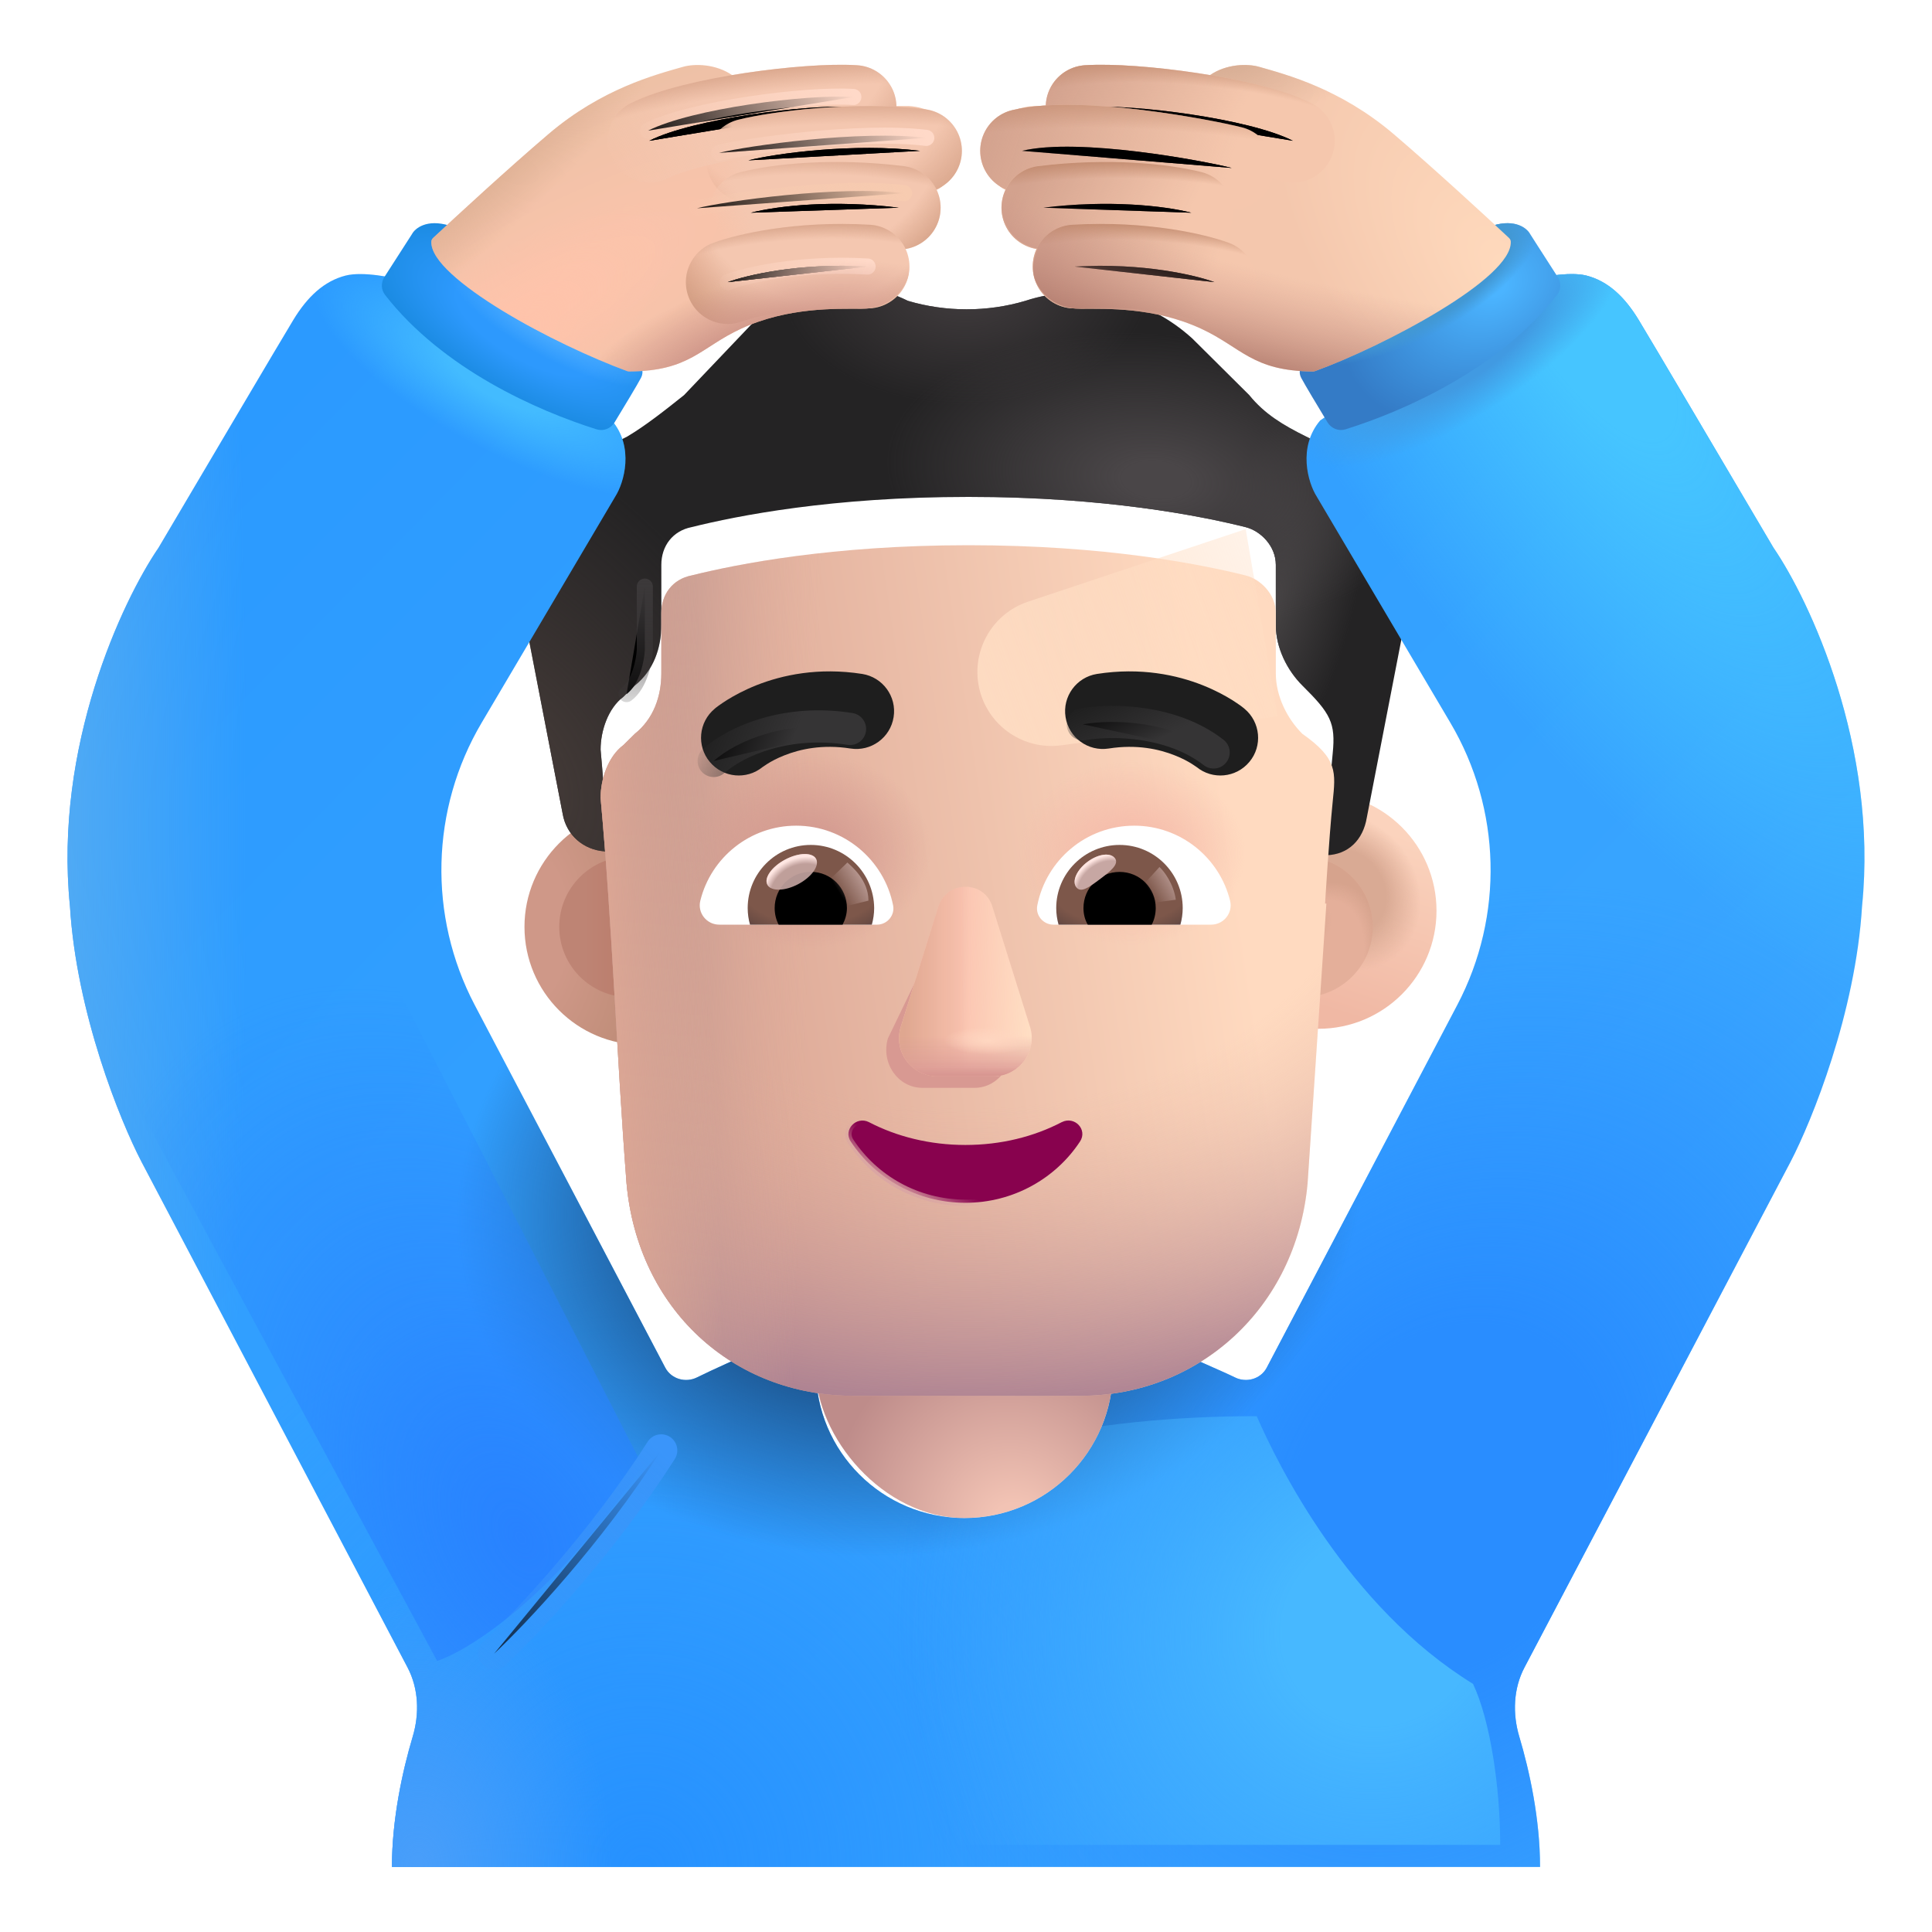 <svg viewBox="1 1 30 30" xmlns="http://www.w3.org/2000/svg">
<g filter="url(#filter0_i_4002_3730)">
<circle cx="10.777" cy="15.392" r="1.833" fill="url(#paint0_radial_4002_3730)"/>
</g>
<g filter="url(#filter1_f_4002_3730)">
<circle cx="10.777" cy="15.392" r="1.093" fill="url(#paint1_linear_4002_3730)"/>
</g>
<g filter="url(#filter2_i_4002_3730)">
<circle cx="21.223" cy="15.392" r="1.833" fill="url(#paint2_linear_4002_3730)"/>
<circle cx="21.223" cy="15.392" r="1.833" fill="url(#paint3_radial_4002_3730)"/>
</g>
<g filter="url(#filter3_f_4002_3730)">
<circle cx="21.223" cy="15.392" r="1.093" fill="#E4AF9A"/>
<circle cx="21.223" cy="15.392" r="1.093" fill="url(#paint4_radial_4002_3730)"/>
<circle cx="21.223" cy="15.392" r="1.093" fill="url(#paint5_radial_4002_3730)"/>
</g>
<g filter="url(#filter4_i_4002_3730)">
<path d="M21.282 8.279L21.753 8.514C22.578 8.924 23.049 9.861 22.872 10.856L22.224 14.194C22.167 14.539 21.939 14.771 21.596 14.78C21.59 14.78 21.583 14.78 21.576 14.78C21.576 14.78 21.635 13.784 21.694 13.199C21.742 12.723 21.659 12.578 21.223 12.145C20.987 11.91 20.811 11.559 20.811 11.207V10.271C20.811 9.978 20.575 9.743 20.34 9.685C19.633 9.509 18.16 9.216 16.04 9.216C13.919 9.216 12.447 9.509 11.74 9.685C11.446 9.743 11.269 9.978 11.269 10.271V11.207C11.269 11.559 11.151 11.91 10.857 12.145L10.68 12.32C10.444 12.496 10.326 12.847 10.326 13.14C10.385 13.784 10.444 14.721 10.444 14.721C10.426 14.721 10.408 14.721 10.39 14.72C10.061 14.697 9.793 14.469 9.737 14.136L9.09 10.798C8.972 9.861 9.443 8.924 10.268 8.514L10.739 8.279C11.033 8.104 11.328 7.869 11.622 7.635L12.682 6.522C13.33 5.937 14.273 5.761 15.097 6.171C15.686 6.347 16.334 6.347 16.923 6.171C17.807 5.878 18.808 6.112 19.515 6.757L20.398 7.635C20.634 7.928 20.928 8.104 21.282 8.279Z" fill="#242324"/>
<path d="M21.282 8.279L21.753 8.514C22.578 8.924 23.049 9.861 22.872 10.856L22.224 14.194C22.167 14.539 21.939 14.771 21.596 14.78C21.59 14.78 21.583 14.78 21.576 14.78C21.576 14.78 21.635 13.784 21.694 13.199C21.742 12.723 21.659 12.578 21.223 12.145C20.987 11.91 20.811 11.559 20.811 11.207V10.271C20.811 9.978 20.575 9.743 20.34 9.685C19.633 9.509 18.16 9.216 16.04 9.216C13.919 9.216 12.447 9.509 11.74 9.685C11.446 9.743 11.269 9.978 11.269 10.271V11.207C11.269 11.559 11.151 11.91 10.857 12.145L10.68 12.32C10.444 12.496 10.326 12.847 10.326 13.14C10.385 13.784 10.444 14.721 10.444 14.721C10.426 14.721 10.408 14.721 10.39 14.72C10.061 14.697 9.793 14.469 9.737 14.136L9.09 10.798C8.972 9.861 9.443 8.924 10.268 8.514L10.739 8.279C11.033 8.104 11.328 7.869 11.622 7.635L12.682 6.522C13.33 5.937 14.273 5.761 15.097 6.171C15.686 6.347 16.334 6.347 16.923 6.171C17.807 5.878 18.808 6.112 19.515 6.757L20.398 7.635C20.634 7.928 20.928 8.104 21.282 8.279Z" fill="url(#paint6_radial_4002_3730)"/>
<path d="M21.282 8.279L21.753 8.514C22.578 8.924 23.049 9.861 22.872 10.856L22.224 14.194C22.167 14.539 21.939 14.771 21.596 14.78C21.59 14.78 21.583 14.78 21.576 14.78C21.576 14.78 21.635 13.784 21.694 13.199C21.742 12.723 21.659 12.578 21.223 12.145C20.987 11.91 20.811 11.559 20.811 11.207V10.271C20.811 9.978 20.575 9.743 20.34 9.685C19.633 9.509 18.16 9.216 16.04 9.216C13.919 9.216 12.447 9.509 11.74 9.685C11.446 9.743 11.269 9.978 11.269 10.271V11.207C11.269 11.559 11.151 11.91 10.857 12.145L10.68 12.32C10.444 12.496 10.326 12.847 10.326 13.14C10.385 13.784 10.444 14.721 10.444 14.721C10.426 14.721 10.408 14.721 10.39 14.72C10.061 14.697 9.793 14.469 9.737 14.136L9.09 10.798C8.972 9.861 9.443 8.924 10.268 8.514L10.739 8.279C11.033 8.104 11.328 7.869 11.622 7.635L12.682 6.522C13.33 5.937 14.273 5.761 15.097 6.171C15.686 6.347 16.334 6.347 16.923 6.171C17.807 5.878 18.808 6.112 19.515 6.757L20.398 7.635C20.634 7.928 20.928 8.104 21.282 8.279Z" fill="url(#paint7_radial_4002_3730)"/>
<path d="M21.282 8.279L21.753 8.514C22.578 8.924 23.049 9.861 22.872 10.856L22.224 14.194C22.167 14.539 21.939 14.771 21.596 14.78C21.59 14.78 21.583 14.78 21.576 14.78C21.576 14.78 21.635 13.784 21.694 13.199C21.742 12.723 21.659 12.578 21.223 12.145C20.987 11.91 20.811 11.559 20.811 11.207V10.271C20.811 9.978 20.575 9.743 20.34 9.685C19.633 9.509 18.16 9.216 16.04 9.216C13.919 9.216 12.447 9.509 11.74 9.685C11.446 9.743 11.269 9.978 11.269 10.271V11.207C11.269 11.559 11.151 11.91 10.857 12.145L10.68 12.32C10.444 12.496 10.326 12.847 10.326 13.14C10.385 13.784 10.444 14.721 10.444 14.721C10.426 14.721 10.408 14.721 10.39 14.72C10.061 14.697 9.793 14.469 9.737 14.136L9.09 10.798C8.972 9.861 9.443 8.924 10.268 8.514L10.739 8.279C11.033 8.104 11.328 7.869 11.622 7.635L12.682 6.522C13.33 5.937 14.273 5.761 15.097 6.171C15.686 6.347 16.334 6.347 16.923 6.171C17.807 5.878 18.808 6.112 19.515 6.757L20.398 7.635C20.634 7.928 20.928 8.104 21.282 8.279Z" fill="url(#paint8_radial_4002_3730)"/>
<path d="M21.282 8.279L21.753 8.514C22.578 8.924 23.049 9.861 22.872 10.856L22.224 14.194C22.167 14.539 21.939 14.771 21.596 14.78C21.59 14.78 21.583 14.78 21.576 14.78C21.576 14.78 21.635 13.784 21.694 13.199C21.742 12.723 21.659 12.578 21.223 12.145C20.987 11.91 20.811 11.559 20.811 11.207V10.271C20.811 9.978 20.575 9.743 20.34 9.685C19.633 9.509 18.16 9.216 16.04 9.216C13.919 9.216 12.447 9.509 11.74 9.685C11.446 9.743 11.269 9.978 11.269 10.271V11.207C11.269 11.559 11.151 11.91 10.857 12.145L10.68 12.32C10.444 12.496 10.326 12.847 10.326 13.14C10.385 13.784 10.444 14.721 10.444 14.721C10.426 14.721 10.408 14.721 10.39 14.72C10.061 14.697 9.793 14.469 9.737 14.136L9.09 10.798C8.972 9.861 9.443 8.924 10.268 8.514L10.739 8.279C11.033 8.104 11.328 7.869 11.622 7.635L12.682 6.522C13.33 5.937 14.273 5.761 15.097 6.171C15.686 6.347 16.334 6.347 16.923 6.171C17.807 5.878 18.808 6.112 19.515 6.757L20.398 7.635C20.634 7.928 20.928 8.104 21.282 8.279Z" fill="url(#paint9_radial_4002_3730)"/>
</g>
<g filter="url(#filter5_f_4002_3730)">
<path d="M11.013 10.109V11.095C11.004 11.258 10.936 11.623 10.729 11.778" stroke="url(#paint10_linear_4002_3730)" stroke-width="0.25" stroke-linecap="round"/>
</g>
<path d="M7.312 5.365C7.109 5.308 6.636 5.211 6.367 5.279C6.031 5.365 5.773 5.608 5.555 5.967C5.38 6.254 4.086 8.446 3.461 9.506C2.898 10.329 1.836 12.594 2.086 15.069C2.186 16.731 2.867 18.407 3.195 19.037L7.328 26.892C7.501 27.221 7.515 27.611 7.408 27.968C7.25 28.497 7.086 29.247 7.086 29.99H24.914C24.914 29.247 24.75 28.497 24.592 27.968C24.485 27.611 24.499 27.221 24.672 26.892L28.805 19.037C29.133 18.407 29.814 16.731 29.914 15.069C30.164 12.594 29.102 10.329 28.539 9.506C27.914 8.446 26.62 6.254 26.445 5.967C26.227 5.608 25.969 5.365 25.633 5.279C25.364 5.211 24.891 5.308 24.688 5.365L21.5 7.529C21.148 7.944 21.31 8.496 21.445 8.709L23.52 12.221C24.314 13.563 24.355 15.222 23.63 16.603L20.67 22.237C20.577 22.413 20.356 22.477 20.177 22.389C20.044 22.322 19.265 21.98 18.834 21.799C18.539 21.936 18.615 21.924 18.283 21.974V22.265C18.283 23.539 17.25 24.572 15.976 24.572C14.701 24.572 13.668 23.539 13.668 22.265V21.88C13.37 21.83 13.339 21.956 13.075 21.837C12.657 21.992 11.983 22.309 11.822 22.389C11.644 22.477 11.423 22.413 11.33 22.237L8.37 16.603C7.645 15.222 7.686 13.563 8.48 12.221L10.555 8.709C10.69 8.496 10.852 7.944 10.5 7.529L7.312 5.365Z" fill="url(#paint11_linear_4002_3730)"/>
<path d="M7.312 5.365C7.109 5.308 6.636 5.211 6.367 5.279C6.031 5.365 5.773 5.608 5.555 5.967C5.38 6.254 4.086 8.446 3.461 9.506C2.898 10.329 1.836 12.594 2.086 15.069C2.186 16.731 2.867 18.407 3.195 19.037L7.328 26.892C7.501 27.221 7.515 27.611 7.408 27.968C7.25 28.497 7.086 29.247 7.086 29.99H24.914C24.914 29.247 24.75 28.497 24.592 27.968C24.485 27.611 24.499 27.221 24.672 26.892L28.805 19.037C29.133 18.407 29.814 16.731 29.914 15.069C30.164 12.594 29.102 10.329 28.539 9.506C27.914 8.446 26.62 6.254 26.445 5.967C26.227 5.608 25.969 5.365 25.633 5.279C25.364 5.211 24.891 5.308 24.688 5.365L21.5 7.529C21.148 7.944 21.31 8.496 21.445 8.709L23.52 12.221C24.314 13.563 24.355 15.222 23.63 16.603L20.67 22.237C20.577 22.413 20.356 22.477 20.177 22.389C20.044 22.322 19.265 21.98 18.834 21.799C18.539 21.936 18.615 21.924 18.283 21.974V22.265C18.283 23.539 17.25 24.572 15.976 24.572C14.701 24.572 13.668 23.539 13.668 22.265V21.88C13.37 21.83 13.339 21.956 13.075 21.837C12.657 21.992 11.983 22.309 11.822 22.389C11.644 22.477 11.423 22.413 11.33 22.237L8.37 16.603C7.645 15.222 7.686 13.563 8.48 12.221L10.555 8.709C10.69 8.496 10.852 7.944 10.5 7.529L7.312 5.365Z" fill="url(#paint12_radial_4002_3730)"/>
<path d="M7.312 5.365C7.109 5.308 6.636 5.211 6.367 5.279C6.031 5.365 5.773 5.608 5.555 5.967C5.38 6.254 4.086 8.446 3.461 9.506C2.898 10.329 1.836 12.594 2.086 15.069C2.186 16.731 2.867 18.407 3.195 19.037L7.328 26.892C7.501 27.221 7.515 27.611 7.408 27.968C7.25 28.497 7.086 29.247 7.086 29.99H24.914C24.914 29.247 24.75 28.497 24.592 27.968C24.485 27.611 24.499 27.221 24.672 26.892L28.805 19.037C29.133 18.407 29.814 16.731 29.914 15.069C30.164 12.594 29.102 10.329 28.539 9.506C27.914 8.446 26.62 6.254 26.445 5.967C26.227 5.608 25.969 5.365 25.633 5.279C25.364 5.211 24.891 5.308 24.688 5.365L21.5 7.529C21.148 7.944 21.31 8.496 21.445 8.709L23.52 12.221C24.314 13.563 24.355 15.222 23.63 16.603L20.67 22.237C20.577 22.413 20.356 22.477 20.177 22.389C20.044 22.322 19.265 21.98 18.834 21.799C18.539 21.936 18.615 21.924 18.283 21.974V22.265C18.283 23.539 17.25 24.572 15.976 24.572C14.701 24.572 13.668 23.539 13.668 22.265V21.88C13.37 21.83 13.339 21.956 13.075 21.837C12.657 21.992 11.983 22.309 11.822 22.389C11.644 22.477 11.423 22.413 11.33 22.237L8.37 16.603C7.645 15.222 7.686 13.563 8.48 12.221L10.555 8.709C10.69 8.496 10.852 7.944 10.5 7.529L7.312 5.365Z" fill="url(#paint13_radial_4002_3730)"/>
<path d="M7.312 5.365C7.109 5.308 6.636 5.211 6.367 5.279C6.031 5.365 5.773 5.608 5.555 5.967C5.38 6.254 4.086 8.446 3.461 9.506C2.898 10.329 1.836 12.594 2.086 15.069C2.186 16.731 2.867 18.407 3.195 19.037L7.328 26.892C7.501 27.221 7.515 27.611 7.408 27.968C7.25 28.497 7.086 29.247 7.086 29.99H24.914C24.914 29.247 24.75 28.497 24.592 27.968C24.485 27.611 24.499 27.221 24.672 26.892L28.805 19.037C29.133 18.407 29.814 16.731 29.914 15.069C30.164 12.594 29.102 10.329 28.539 9.506C27.914 8.446 26.62 6.254 26.445 5.967C26.227 5.608 25.969 5.365 25.633 5.279C25.364 5.211 24.891 5.308 24.688 5.365L21.5 7.529C21.148 7.944 21.31 8.496 21.445 8.709L23.52 12.221C24.314 13.563 24.355 15.222 23.63 16.603L20.67 22.237C20.577 22.413 20.356 22.477 20.177 22.389C20.044 22.322 19.265 21.98 18.834 21.799C18.539 21.936 18.615 21.924 18.283 21.974V22.265C18.283 23.539 17.25 24.572 15.976 24.572C14.701 24.572 13.668 23.539 13.668 22.265V21.88C13.37 21.83 13.339 21.956 13.075 21.837C12.657 21.992 11.983 22.309 11.822 22.389C11.644 22.477 11.423 22.413 11.33 22.237L8.37 16.603C7.645 15.222 7.686 13.563 8.48 12.221L10.555 8.709C10.69 8.496 10.852 7.944 10.5 7.529L7.312 5.365Z" fill="url(#paint14_radial_4002_3730)"/>
<path d="M7.312 5.365C7.109 5.308 6.636 5.211 6.367 5.279C6.031 5.365 5.773 5.608 5.555 5.967C5.38 6.254 4.086 8.446 3.461 9.506C2.898 10.329 1.836 12.594 2.086 15.069C2.186 16.731 2.867 18.407 3.195 19.037L7.328 26.892C7.501 27.221 7.515 27.611 7.408 27.968C7.25 28.497 7.086 29.247 7.086 29.99H24.914C24.914 29.247 24.75 28.497 24.592 27.968C24.485 27.611 24.499 27.221 24.672 26.892L28.805 19.037C29.133 18.407 29.814 16.731 29.914 15.069C30.164 12.594 29.102 10.329 28.539 9.506C27.914 8.446 26.62 6.254 26.445 5.967C26.227 5.608 25.969 5.365 25.633 5.279C25.364 5.211 24.891 5.308 24.688 5.365L21.5 7.529C21.148 7.944 21.31 8.496 21.445 8.709L23.52 12.221C24.314 13.563 24.355 15.222 23.63 16.603L20.67 22.237C20.577 22.413 20.356 22.477 20.177 22.389C20.044 22.322 19.265 21.98 18.834 21.799C18.539 21.936 18.615 21.924 18.283 21.974V22.265C18.283 23.539 17.25 24.572 15.976 24.572C14.701 24.572 13.668 23.539 13.668 22.265V21.88C13.37 21.83 13.339 21.956 13.075 21.837C12.657 21.992 11.983 22.309 11.822 22.389C11.644 22.477 11.423 22.413 11.33 22.237L8.37 16.603C7.645 15.222 7.686 13.563 8.48 12.221L10.555 8.709C10.69 8.496 10.852 7.944 10.5 7.529L7.312 5.365Z" fill="url(#paint15_radial_4002_3730)"/>
<path d="M7.312 5.365C7.109 5.308 6.636 5.211 6.367 5.279C6.031 5.365 5.773 5.608 5.555 5.967C5.38 6.254 4.086 8.446 3.461 9.506C2.898 10.329 1.836 12.594 2.086 15.069C2.186 16.731 2.867 18.407 3.195 19.037L7.328 26.892C7.501 27.221 7.515 27.611 7.408 27.968C7.25 28.497 7.086 29.247 7.086 29.99H24.914C24.914 29.247 24.75 28.497 24.592 27.968C24.485 27.611 24.499 27.221 24.672 26.892L28.805 19.037C29.133 18.407 29.814 16.731 29.914 15.069C30.164 12.594 29.102 10.329 28.539 9.506C27.914 8.446 26.62 6.254 26.445 5.967C26.227 5.608 25.969 5.365 25.633 5.279C25.364 5.211 24.891 5.308 24.688 5.365L21.5 7.529C21.148 7.944 21.31 8.496 21.445 8.709L23.52 12.221C24.314 13.563 24.355 15.222 23.63 16.603L20.67 22.237C20.577 22.413 20.356 22.477 20.177 22.389C20.044 22.322 19.265 21.98 18.834 21.799C18.539 21.936 18.615 21.924 18.283 21.974V22.265C18.283 23.539 17.25 24.572 15.976 24.572C14.701 24.572 13.668 23.539 13.668 22.265V21.88C13.37 21.83 13.339 21.956 13.075 21.837C12.657 21.992 11.983 22.309 11.822 22.389C11.644 22.477 11.423 22.413 11.33 22.237L8.37 16.603C7.645 15.222 7.686 13.563 8.48 12.221L10.555 8.709C10.69 8.496 10.852 7.944 10.5 7.529L7.312 5.365Z" fill="url(#paint16_radial_4002_3730)"/>
<path d="M7.312 5.365C7.109 5.308 6.636 5.211 6.367 5.279C6.031 5.365 5.773 5.608 5.555 5.967C5.38 6.254 4.086 8.446 3.461 9.506C2.898 10.329 1.836 12.594 2.086 15.069C2.186 16.731 2.867 18.407 3.195 19.037L7.328 26.892C7.501 27.221 7.515 27.611 7.408 27.968C7.25 28.497 7.086 29.247 7.086 29.99H24.914C24.914 29.247 24.75 28.497 24.592 27.968C24.485 27.611 24.499 27.221 24.672 26.892L28.805 19.037C29.133 18.407 29.814 16.731 29.914 15.069C30.164 12.594 29.102 10.329 28.539 9.506C27.914 8.446 26.62 6.254 26.445 5.967C26.227 5.608 25.969 5.365 25.633 5.279C25.364 5.211 24.891 5.308 24.688 5.365L21.5 7.529C21.148 7.944 21.31 8.496 21.445 8.709L23.52 12.221C24.314 13.563 24.355 15.222 23.63 16.603L20.67 22.237C20.577 22.413 20.356 22.477 20.177 22.389C20.044 22.322 19.265 21.98 18.834 21.799C18.539 21.936 18.615 21.924 18.283 21.974V22.265C18.283 23.539 17.25 24.572 15.976 24.572C14.701 24.572 13.668 23.539 13.668 22.265V21.88C13.37 21.83 13.339 21.956 13.075 21.837C12.657 21.992 11.983 22.309 11.822 22.389C11.644 22.477 11.423 22.413 11.33 22.237L8.37 16.603C7.645 15.222 7.686 13.563 8.48 12.221L10.555 8.709C10.69 8.496 10.852 7.944 10.5 7.529L7.312 5.365Z" fill="url(#paint17_radial_4002_3730)"/>
<path d="M7.312 5.365C7.109 5.308 6.636 5.211 6.367 5.279C6.031 5.365 5.773 5.608 5.555 5.967C5.38 6.254 4.086 8.446 3.461 9.506C2.898 10.329 1.836 12.594 2.086 15.069C2.186 16.731 2.867 18.407 3.195 19.037L7.328 26.892C7.501 27.221 7.515 27.611 7.408 27.968C7.25 28.497 7.086 29.247 7.086 29.99H24.914C24.914 29.247 24.75 28.497 24.592 27.968C24.485 27.611 24.499 27.221 24.672 26.892L28.805 19.037C29.133 18.407 29.814 16.731 29.914 15.069C30.164 12.594 29.102 10.329 28.539 9.506C27.914 8.446 26.62 6.254 26.445 5.967C26.227 5.608 25.969 5.365 25.633 5.279C25.364 5.211 24.891 5.308 24.688 5.365L21.5 7.529C21.148 7.944 21.31 8.496 21.445 8.709L23.52 12.221C24.314 13.563 24.355 15.222 23.63 16.603L20.67 22.237C20.577 22.413 20.356 22.477 20.177 22.389C20.044 22.322 19.265 21.98 18.834 21.799C18.539 21.936 18.615 21.924 18.283 21.974V22.265C18.283 23.539 17.25 24.572 15.976 24.572C14.701 24.572 13.668 23.539 13.668 22.265V21.88C13.37 21.83 13.339 21.956 13.075 21.837C12.657 21.992 11.983 22.309 11.822 22.389C11.644 22.477 11.423 22.413 11.33 22.237L8.37 16.603C7.645 15.222 7.686 13.563 8.48 12.221L10.555 8.709C10.69 8.496 10.852 7.944 10.5 7.529L7.312 5.365Z" fill="url(#paint18_radial_4002_3730)"/>
<path d="M7.312 5.365C7.109 5.308 6.636 5.211 6.367 5.279C6.031 5.365 5.773 5.608 5.555 5.967C5.38 6.254 4.086 8.446 3.461 9.506C2.898 10.329 1.836 12.594 2.086 15.069C2.186 16.731 2.867 18.407 3.195 19.037L7.328 26.892C7.501 27.221 7.515 27.611 7.408 27.968C7.25 28.497 7.086 29.247 7.086 29.99H24.914C24.914 29.247 24.75 28.497 24.592 27.968C24.485 27.611 24.499 27.221 24.672 26.892L28.805 19.037C29.133 18.407 29.814 16.731 29.914 15.069C30.164 12.594 29.102 10.329 28.539 9.506C27.914 8.446 26.62 6.254 26.445 5.967C26.227 5.608 25.969 5.365 25.633 5.279C25.364 5.211 24.891 5.308 24.688 5.365L21.5 7.529C21.148 7.944 21.31 8.496 21.445 8.709L23.52 12.221C24.314 13.563 24.355 15.222 23.63 16.603L20.67 22.237C20.577 22.413 20.356 22.477 20.177 22.389C20.044 22.322 19.265 21.98 18.834 21.799C18.539 21.936 18.615 21.924 18.283 21.974V22.265C18.283 23.539 17.25 24.572 15.976 24.572C14.701 24.572 13.668 23.539 13.668 22.265V21.88C13.37 21.83 13.339 21.956 13.075 21.837C12.657 21.992 11.983 22.309 11.822 22.389C11.644 22.477 11.423 22.413 11.33 22.237L8.37 16.603C7.645 15.222 7.686 13.563 8.48 12.221L10.555 8.709C10.69 8.496 10.852 7.944 10.5 7.529L7.312 5.365Z" fill="url(#paint19_radial_4002_3730)"/>
<g filter="url(#filter6_f_4002_3730)">
<path d="M23.873 27.147C21.923 25.947 20.837 23.73 20.514 22.99C15.339 22.99 11.232 24.959 10.107 29.647H24.295C24.295 28.747 24.139 27.709 23.873 27.147Z" fill="url(#paint20_radial_4002_3730)"/>
</g>
<rect x="13.668" y="17.985" width="4.615" height="6.587" rx="2.307" fill="url(#paint21_radial_4002_3730)"/>
<path d="M7.397 4.635L6.969 5.301C6.914 5.387 6.916 5.499 6.979 5.579C7.878 6.735 9.353 7.38 10.262 7.666C10.37 7.7 10.485 7.655 10.543 7.559C10.694 7.311 10.897 6.974 10.952 6.869C11.021 6.738 10.923 6.637 10.866 6.604L7.85 4.775L7.975 4.502C7.625 4.396 7.444 4.546 7.397 4.635Z" fill="url(#paint22_radial_4002_3730)"/>
<path d="M7.397 4.635L6.969 5.301C6.914 5.387 6.916 5.499 6.979 5.579C7.878 6.735 9.353 7.38 10.262 7.666C10.37 7.7 10.485 7.655 10.543 7.559C10.694 7.311 10.897 6.974 10.952 6.869C11.021 6.738 10.923 6.637 10.866 6.604L7.85 4.775L7.975 4.502C7.625 4.396 7.444 4.546 7.397 4.635Z" fill="url(#paint23_radial_4002_3730)"/>
<path d="M24.76 4.635L25.188 5.301C25.244 5.387 25.241 5.499 25.178 5.579C24.279 6.735 22.805 7.38 21.895 7.666C21.788 7.7 21.673 7.655 21.614 7.559C21.464 7.311 21.261 6.974 21.206 6.869C21.137 6.738 21.234 6.637 21.291 6.604L24.307 4.775L24.182 4.502C24.532 4.396 24.713 4.546 24.76 4.635Z" fill="url(#paint24_radial_4002_3730)"/>
<path d="M24.76 4.635L25.188 5.301C25.244 5.387 25.241 5.499 25.178 5.579C24.279 6.735 22.805 7.38 21.895 7.666C21.788 7.7 21.673 7.655 21.614 7.559C21.464 7.311 21.261 6.974 21.206 6.869C21.137 6.738 21.234 6.637 21.291 6.604L24.307 4.775L24.182 4.502C24.532 4.396 24.713 4.546 24.76 4.635Z" fill="url(#paint25_radial_4002_3730)"/>
<path d="M9.515 3.084C8.891 3.616 8.078 4.365 7.725 4.695C7.71 4.71 7.699 4.728 7.698 4.749C7.665 5.322 9.667 6.374 10.737 6.762C10.748 6.766 10.759 6.768 10.771 6.768C11.712 6.763 11.876 6.396 12.507 6.104C13.233 5.768 13.983 5.795 14.374 5.795C14.765 5.795 14.976 5.576 15.069 5.381C15.133 5.248 15.134 5.065 15.04 4.858C15.126 4.858 15.363 4.77 15.482 4.576C15.657 4.308 15.59 4.069 15.538 3.951C15.694 3.889 15.875 3.647 15.851 3.303C15.813 2.765 15.288 2.641 15.069 2.647H14.905C14.918 2.097 14.32 2.046 14.091 2.072L12.374 2.17C12.116 1.99 11.785 1.987 11.608 2.037C11.176 2.16 10.345 2.376 9.515 3.084Z" fill="url(#paint26_radial_4002_3730)"/>
<path d="M9.515 3.084C8.891 3.616 8.078 4.365 7.725 4.695C7.71 4.71 7.699 4.728 7.698 4.749C7.665 5.322 9.667 6.374 10.737 6.762C10.748 6.766 10.759 6.768 10.771 6.768C11.712 6.763 11.876 6.396 12.507 6.104C13.233 5.768 13.983 5.795 14.374 5.795C14.765 5.795 14.976 5.576 15.069 5.381C15.133 5.248 15.134 5.065 15.04 4.858C15.126 4.858 15.363 4.77 15.482 4.576C15.657 4.308 15.59 4.069 15.538 3.951C15.694 3.889 15.875 3.647 15.851 3.303C15.813 2.765 15.288 2.641 15.069 2.647H14.905C14.918 2.097 14.32 2.046 14.091 2.072L12.374 2.17C12.116 1.99 11.785 1.987 11.608 2.037C11.176 2.16 10.345 2.376 9.515 3.084Z" fill="url(#paint27_radial_4002_3730)"/>
<path d="M22.643 3.084C23.266 3.616 24.08 4.365 24.432 4.695C24.447 4.71 24.458 4.728 24.459 4.749C24.492 5.322 22.491 6.374 21.421 6.762C21.41 6.766 21.398 6.768 21.387 6.768C20.446 6.763 20.282 6.396 19.651 6.104C18.924 5.768 18.174 5.795 17.784 5.795C17.393 5.795 17.182 5.576 17.088 5.381C17.024 5.248 17.024 5.065 17.117 4.858C17.032 4.858 16.795 4.77 16.676 4.576C16.501 4.308 16.567 4.069 16.619 3.951C16.463 3.889 16.283 3.647 16.307 3.303C16.344 2.765 16.869 2.641 17.088 2.647H17.252C17.24 2.097 17.837 2.046 18.067 2.072L19.784 2.17C20.041 1.99 20.373 1.987 20.549 2.037C20.981 2.16 21.812 2.376 22.643 3.084Z" fill="url(#paint28_radial_4002_3730)"/>
<path d="M22.643 3.084C23.266 3.616 24.08 4.365 24.432 4.695C24.447 4.71 24.458 4.728 24.459 4.749C24.492 5.322 22.491 6.374 21.421 6.762C21.41 6.766 21.398 6.768 21.387 6.768C20.446 6.763 20.282 6.396 19.651 6.104C18.924 5.768 18.174 5.795 17.784 5.795C17.393 5.795 17.182 5.576 17.088 5.381C17.024 5.248 17.024 5.065 17.117 4.858C17.032 4.858 16.795 4.77 16.676 4.576C16.501 4.308 16.567 4.069 16.619 3.951C16.463 3.889 16.283 3.647 16.307 3.303C16.344 2.765 16.869 2.641 17.088 2.647H17.252C17.24 2.097 17.837 2.046 18.067 2.072L19.784 2.17C20.041 1.99 20.373 1.987 20.549 2.037C20.981 2.16 21.812 2.376 22.643 3.084Z" fill="url(#paint29_radial_4002_3730)"/>
<path d="M11.082 3.186C11.762 2.842 13.551 2.615 14.27 2.662" stroke="url(#paint30_linear_4002_3730)" stroke-width="1.3" stroke-linecap="round"/>
<path d="M11.082 3.186C11.762 2.842 13.551 2.615 14.27 2.662" stroke="url(#paint31_radial_4002_3730)" stroke-width="1.3" stroke-linecap="round"/>
<path d="M11.082 3.186C11.762 2.842 13.551 2.615 14.27 2.662" stroke="url(#paint32_radial_4002_3730)" stroke-width="1.3" stroke-linecap="round"/>
<g filter="url(#filter7_f_4002_3730)">
<path d="M11.063 3.029C11.743 2.686 13.532 2.459 14.251 2.506" stroke="url(#paint33_linear_4002_3730)" stroke-width="0.25" stroke-linecap="round"/>
</g>
<path d="M21.076 3.186C20.396 2.842 18.607 2.615 17.888 2.662" stroke="#F5C7AD" stroke-width="1.3" stroke-linecap="round"/>
<path d="M21.076 3.186C20.396 2.842 18.607 2.615 17.888 2.662" stroke="url(#paint34_linear_4002_3730)" stroke-width="1.3" stroke-linecap="round"/>
<path d="M21.076 3.186C20.396 2.842 18.607 2.615 17.888 2.662" stroke="url(#paint35_radial_4002_3730)" stroke-width="1.3" stroke-linecap="round"/>
<path d="M12.62 3.49C13.05 3.381 14.271 3.217 15.286 3.342" stroke="url(#paint36_linear_4002_3730)" stroke-width="1.3" stroke-linecap="round"/>
<path d="M12.62 3.49C13.05 3.381 14.271 3.217 15.286 3.342" stroke="url(#paint37_radial_4002_3730)" stroke-width="1.3" stroke-linecap="round"/>
<path d="M12.62 3.49C13.05 3.381 14.271 3.217 15.286 3.342" stroke="url(#paint38_radial_4002_3730)" stroke-width="1.3" stroke-linecap="round"/>
<g filter="url(#filter8_f_4002_3730)">
<path d="M12.166 3.374C12.596 3.265 14.367 3.016 15.383 3.141" stroke="url(#paint39_linear_4002_3730)" stroke-width="0.25" stroke-linecap="round"/>
</g>
<path d="M20.126 3.608C19.696 3.498 17.751 3.131 16.871 3.342" stroke="#F5C7AD" stroke-width="1.3" stroke-linecap="round"/>
<path d="M20.126 3.608C19.696 3.498 17.751 3.131 16.871 3.342" stroke="url(#paint40_linear_4002_3730)" stroke-width="1.3" stroke-linecap="round"/>
<path d="M20.126 3.608C19.696 3.498 17.751 3.131 16.871 3.342" stroke="url(#paint41_radial_4002_3730)" stroke-width="1.3" stroke-linecap="round"/>
<path d="M12.659 4.303C13.089 4.194 13.941 4.1 14.956 4.225" stroke="url(#paint42_linear_4002_3730)" stroke-width="1.3" stroke-linecap="round"/>
<path d="M12.659 4.303C13.089 4.194 13.941 4.1 14.956 4.225" stroke="url(#paint43_radial_4002_3730)" stroke-width="1.3" stroke-linecap="round"/>
<path d="M12.659 4.303C13.089 4.194 13.941 4.1 14.956 4.225" stroke="url(#paint44_radial_4002_3730)" stroke-width="1.3" stroke-linecap="round"/>
<path d="M19.498 4.303C19.068 4.194 18.217 4.1 17.201 4.225" stroke="#F5C7AD" stroke-width="1.3" stroke-linecap="round"/>
<path d="M19.498 4.303C19.068 4.194 18.217 4.1 17.201 4.225" stroke="url(#paint45_linear_4002_3730)" stroke-width="1.3" stroke-linecap="round"/>
<path d="M19.498 4.303C19.068 4.194 18.217 4.1 17.201 4.225" stroke="url(#paint46_radial_4002_3730)" stroke-width="1.3" stroke-linecap="round"/>
<path d="M12.3 5.381C12.574 5.279 13.402 5.076 14.472 5.139" stroke="url(#paint47_linear_4002_3730)" stroke-width="1.3" stroke-linecap="round"/>
<path d="M12.3 5.381C12.574 5.279 13.402 5.076 14.472 5.139" stroke="url(#paint48_radial_4002_3730)" stroke-width="1.3" stroke-linecap="round"/>
<path d="M12.3 5.381C12.574 5.279 13.402 5.076 14.472 5.139" stroke="url(#paint49_radial_4002_3730)" stroke-width="1.3" stroke-linecap="round"/>
<g filter="url(#filter9_f_4002_3730)">
<path d="M12.3 5.381C12.574 5.279 13.402 5.076 14.472 5.139" stroke="url(#paint50_linear_4002_3730)" stroke-width="0.25" stroke-linecap="round"/>
</g>
<g filter="url(#filter10_f_4002_3730)">
<path d="M11.823 4.234C12.252 4.125 14.024 3.875 15.039 4" stroke="url(#paint51_linear_4002_3730)" stroke-width="0.25" stroke-linecap="round"/>
</g>
<path d="M19.857 5.381C19.584 5.279 18.756 5.076 17.686 5.139" stroke="#F5C7AD" stroke-width="1.3" stroke-linecap="round"/>
<path d="M19.857 5.381C19.584 5.279 18.756 5.076 17.686 5.139" stroke="url(#paint52_linear_4002_3730)" stroke-width="1.3" stroke-linecap="round"/>
<path d="M19.857 5.381C19.584 5.279 18.756 5.076 17.686 5.139" stroke="url(#paint53_radial_4002_3730)" stroke-width="1.3" stroke-linecap="round"/>
<path d="M22.643 3.084C23.266 3.616 24.08 4.365 24.432 4.695C24.447 4.71 24.458 4.728 24.459 4.749C24.492 5.322 22.491 6.374 21.421 6.762C21.41 6.766 21.398 6.768 21.387 6.768C20.446 6.763 20.282 6.396 19.651 6.104C18.924 5.768 18.174 5.795 17.784 5.795C17.393 5.795 17.182 5.576 17.088 5.381C17.024 5.248 17.024 5.065 17.117 4.858C17.032 4.858 16.795 4.77 16.676 4.576C16.501 4.308 16.567 4.069 16.619 3.951C16.463 3.889 16.283 3.647 16.307 3.303C16.344 2.765 16.869 2.641 17.088 2.647H17.252C17.24 2.097 17.837 2.046 18.067 2.072L19.784 2.17C20.041 1.99 20.373 1.987 20.549 2.037C20.981 2.16 21.812 2.376 22.643 3.084Z" fill="url(#paint54_radial_4002_3730)"/>
<path d="M9.515 3.084C8.891 3.616 8.078 4.365 7.725 4.695C7.71 4.71 7.699 4.728 7.698 4.749C7.665 5.322 9.667 6.374 10.737 6.762C10.748 6.766 10.759 6.768 10.771 6.768C11.712 6.763 11.876 6.396 12.507 6.104C13.233 5.768 13.983 5.795 14.374 5.795C14.765 5.795 14.976 5.576 15.069 5.381C15.133 5.248 15.134 5.065 15.04 4.858C15.126 4.858 15.363 4.77 15.482 4.576C15.657 4.308 15.59 4.069 15.538 3.951C15.694 3.889 15.875 3.647 15.851 3.303C15.813 2.765 15.288 2.641 15.069 2.647H14.905C14.918 2.097 14.32 2.046 14.091 2.072L12.374 2.17C12.116 1.99 11.785 1.987 11.608 2.037C11.176 2.16 10.345 2.376 9.515 3.084Z" fill="url(#paint55_radial_4002_3730)"/>
<path d="M9.515 3.084C8.891 3.616 8.078 4.365 7.725 4.695C7.71 4.71 7.699 4.728 7.698 4.749C7.665 5.322 9.667 6.374 10.737 6.762C10.748 6.766 10.759 6.768 10.771 6.768C11.712 6.763 11.876 6.396 12.507 6.104C13.233 5.768 13.983 5.795 14.374 5.795C14.765 5.795 14.976 5.576 15.069 5.381C15.133 5.248 15.134 5.065 15.04 4.858C15.126 4.858 15.363 4.77 15.482 4.576C15.657 4.308 15.59 4.069 15.538 3.951C15.694 3.889 15.875 3.647 15.851 3.303C15.813 2.765 15.288 2.641 15.069 2.647H14.905C14.918 2.097 14.32 2.046 14.091 2.072L12.374 2.17C12.116 1.99 11.785 1.987 11.608 2.037C11.176 2.16 10.345 2.376 9.515 3.084Z" fill="url(#paint56_radial_4002_3730)"/>
<g filter="url(#filter11_f_4002_3730)">
<path d="M7.788 26.791L2.344 16.694L6.938 15.882L10.976 23.759C9.626 25.784 8.288 26.624 7.788 26.791Z" fill="url(#paint57_radial_4002_3730)"/>
</g>
<g filter="url(#filter12_f_4002_3730)">
<path d="M8.673 26.678C9.152 26.23 10.342 24.972 11.267 23.522" stroke="url(#paint58_linear_4002_3730)" stroke-width="0.5" stroke-linecap="round"/>
</g>
<g filter="url(#filter13_i_4002_3730)">
<path d="M10.326 13.14C10.326 12.847 10.444 12.496 10.68 12.32L10.857 12.145C11.151 11.91 11.269 11.559 11.269 11.207V10.271C11.269 9.978 11.445 9.743 11.74 9.685C12.447 9.509 13.919 9.216 16.04 9.216C18.16 9.216 19.633 9.509 20.34 9.685C20.575 9.743 20.811 9.978 20.811 10.271V11.207C20.811 11.559 20.987 11.91 21.223 12.145C21.774 12.531 21.74 12.743 21.694 13.199C21.635 13.784 21.576 14.78 21.576 14.78C21.583 14.78 21.59 14.78 21.596 14.78L21.304 19.126C21.128 21.07 19.601 22.424 17.779 22.424H14.254C12.374 22.424 10.905 21.07 10.729 19.126C10.575 17.132 10.508 15.131 10.326 13.14Z" fill="url(#paint59_linear_4002_3730)"/>
<path d="M10.326 13.14C10.326 12.847 10.444 12.496 10.68 12.32L10.857 12.145C11.151 11.91 11.269 11.559 11.269 11.207V10.271C11.269 9.978 11.445 9.743 11.74 9.685C12.447 9.509 13.919 9.216 16.04 9.216C18.16 9.216 19.633 9.509 20.34 9.685C20.575 9.743 20.811 9.978 20.811 10.271V11.207C20.811 11.559 20.987 11.91 21.223 12.145C21.774 12.531 21.74 12.743 21.694 13.199C21.635 13.784 21.576 14.78 21.576 14.78C21.583 14.78 21.59 14.78 21.596 14.78L21.304 19.126C21.128 21.07 19.601 22.424 17.779 22.424H14.254C12.374 22.424 10.905 21.07 10.729 19.126C10.575 17.132 10.508 15.131 10.326 13.14Z" fill="url(#paint60_radial_4002_3730)"/>
<path d="M10.326 13.14C10.326 12.847 10.444 12.496 10.68 12.32L10.857 12.145C11.151 11.91 11.269 11.559 11.269 11.207V10.271C11.269 9.978 11.445 9.743 11.74 9.685C12.447 9.509 13.919 9.216 16.04 9.216C18.16 9.216 19.633 9.509 20.34 9.685C20.575 9.743 20.811 9.978 20.811 10.271V11.207C20.811 11.559 20.987 11.91 21.223 12.145C21.774 12.531 21.74 12.743 21.694 13.199C21.635 13.784 21.576 14.78 21.576 14.78C21.583 14.78 21.59 14.78 21.596 14.78L21.304 19.126C21.128 21.07 19.601 22.424 17.779 22.424H14.254C12.374 22.424 10.905 21.07 10.729 19.126C10.575 17.132 10.508 15.131 10.326 13.14Z" fill="url(#paint61_linear_4002_3730)"/>
<path d="M10.326 13.14C10.326 12.847 10.444 12.496 10.68 12.32L10.857 12.145C11.151 11.91 11.269 11.559 11.269 11.207V10.271C11.269 9.978 11.445 9.743 11.74 9.685C12.447 9.509 13.919 9.216 16.04 9.216C18.16 9.216 19.633 9.509 20.34 9.685C20.575 9.743 20.811 9.978 20.811 10.271V11.207C20.811 11.559 20.987 11.91 21.223 12.145C21.774 12.531 21.74 12.743 21.694 13.199C21.635 13.784 21.576 14.78 21.576 14.78C21.583 14.78 21.59 14.78 21.596 14.78L21.304 19.126C21.128 21.07 19.601 22.424 17.779 22.424H14.254C12.374 22.424 10.905 21.07 10.729 19.126C10.575 17.132 10.508 15.131 10.326 13.14Z" fill="url(#paint62_linear_4002_3730)"/>
<path d="M10.326 13.14C10.326 12.847 10.444 12.496 10.68 12.32L10.857 12.145C11.151 11.91 11.269 11.559 11.269 11.207V10.271C11.269 9.978 11.445 9.743 11.74 9.685C12.447 9.509 13.919 9.216 16.04 9.216C18.16 9.216 19.633 9.509 20.34 9.685C20.575 9.743 20.811 9.978 20.811 10.271V11.207C20.811 11.559 20.987 11.91 21.223 12.145C21.774 12.531 21.74 12.743 21.694 13.199C21.635 13.784 21.576 14.78 21.576 14.78C21.583 14.78 21.59 14.78 21.596 14.78L21.304 19.126C21.128 21.07 19.601 22.424 17.779 22.424H14.254C12.374 22.424 10.905 21.07 10.729 19.126C10.575 17.132 10.508 15.131 10.326 13.14Z" fill="url(#paint63_radial_4002_3730)"/>
<path d="M10.326 13.14C10.326 12.847 10.444 12.496 10.68 12.32L10.857 12.145C11.151 11.91 11.269 11.559 11.269 11.207V10.271C11.269 9.978 11.445 9.743 11.74 9.685C12.447 9.509 13.919 9.216 16.04 9.216C18.16 9.216 19.633 9.509 20.34 9.685C20.575 9.743 20.811 9.978 20.811 10.271V11.207C20.811 11.559 20.987 11.91 21.223 12.145C21.774 12.531 21.74 12.743 21.694 13.199C21.635 13.784 21.576 14.78 21.576 14.78C21.583 14.78 21.59 14.78 21.596 14.78L21.304 19.126C21.128 21.07 19.601 22.424 17.779 22.424H14.254C12.374 22.424 10.905 21.07 10.729 19.126C10.575 17.132 10.508 15.131 10.326 13.14Z" fill="url(#paint64_radial_4002_3730)"/>
</g>
<g filter="url(#filter14_f_4002_3730)">
<path d="M20.343 9.216L16.963 10.343C16.388 10.535 16.061 11.14 16.215 11.727C16.363 12.287 16.905 12.65 17.48 12.573L20.84 12.124L20.343 9.216Z" fill="url(#paint65_linear_4002_3730)"/>
</g>
<g filter="url(#filter15_f_4002_3730)">
<path d="M15.688 15.258L14.787 17.125C14.676 17.508 14.944 17.892 15.323 17.892H16.133C16.512 17.892 16.78 17.503 16.669 17.125L16.122 15.258C16.004 14.845 15.811 14.845 15.688 15.258Z" fill="#D89992"/>
</g>
<g filter="url(#filter16_f_4002_3730)">
<path d="M15.571 15.079L14.987 16.945C14.868 17.329 15.154 17.713 15.559 17.713H16.422C16.827 17.713 17.113 17.323 16.994 16.945L16.41 15.079C16.285 14.666 15.702 14.666 15.571 15.079Z" fill="#FBC4B1"/>
<path d="M15.571 15.079L14.987 16.945C14.868 17.329 15.154 17.713 15.559 17.713H16.422C16.827 17.713 17.113 17.323 16.994 16.945L16.41 15.079C16.285 14.666 15.702 14.666 15.571 15.079Z" fill="url(#paint66_linear_4002_3730)"/>
<path d="M15.571 15.079L14.987 16.945C14.868 17.329 15.154 17.713 15.559 17.713H16.422C16.827 17.713 17.113 17.323 16.994 16.945L16.41 15.079C16.285 14.666 15.702 14.666 15.571 15.079Z" fill="url(#paint67_linear_4002_3730)"/>
<path d="M15.571 15.079L14.987 16.945C14.868 17.329 15.154 17.713 15.559 17.713H16.422C16.827 17.713 17.113 17.323 16.994 16.945L16.41 15.079C16.285 14.666 15.702 14.666 15.571 15.079Z" fill="url(#paint68_linear_4002_3730)"/>
<path d="M15.571 15.079L14.987 16.945C14.868 17.329 15.154 17.713 15.559 17.713H16.422C16.827 17.713 17.113 17.323 16.994 16.945L16.41 15.079C16.285 14.666 15.702 14.666 15.571 15.079Z" fill="url(#paint69_radial_4002_3730)"/>
</g>
<path d="M15.571 15.079L14.987 16.945C14.868 17.329 15.154 17.713 15.559 17.713H16.422C16.827 17.713 17.113 17.323 16.994 16.945L16.41 15.079C16.285 14.666 15.702 14.666 15.571 15.079Z" fill="url(#paint70_linear_4002_3730)"/>
<path d="M14.492 18.424L14.492 18.424L14.492 18.424C14.395 18.375 14.293 18.405 14.233 18.469C14.172 18.533 14.148 18.635 14.211 18.726C14.587 19.297 15.243 19.677 15.99 19.677C16.737 19.677 17.394 19.297 17.77 18.726C17.832 18.633 17.81 18.531 17.748 18.467C17.687 18.403 17.585 18.375 17.489 18.424L17.489 18.424L17.488 18.424C17.055 18.65 16.545 18.779 15.99 18.779C15.441 18.779 14.925 18.65 14.492 18.424Z" fill="#88024E" stroke="url(#paint71_linear_4002_3730)" stroke-width="0.1"/>
<g filter="url(#filter17_i_4002_3730)">
<path d="M20.075 12.406L20.073 12.405L20.071 12.403L20.067 12.399L20.053 12.388C20.043 12.38 20.03 12.37 20.014 12.358C19.982 12.335 19.938 12.305 19.883 12.27C19.774 12.202 19.619 12.117 19.422 12.039C19.028 11.883 18.465 11.758 17.783 11.865C17.464 11.916 17.245 12.216 17.296 12.535C17.346 12.855 17.646 13.073 17.966 13.023C18.403 12.954 18.753 13.034 18.991 13.129C19.112 13.176 19.203 13.227 19.261 13.264C19.29 13.282 19.31 13.296 19.321 13.304C19.326 13.307 19.329 13.31 19.33 13.31C19.578 13.513 19.944 13.478 20.15 13.231C20.358 12.983 20.323 12.613 20.075 12.406Z" fill="#1E1E1E"/>
</g>
<g filter="url(#filter18_i_4002_3730)">
<path d="M11.847 12.406L11.848 12.405L11.848 12.405L11.85 12.403L11.855 12.399L11.868 12.388C11.879 12.38 11.892 12.37 11.908 12.358C11.94 12.335 11.984 12.305 12.039 12.27C12.148 12.202 12.303 12.117 12.499 12.039C12.894 11.883 13.457 11.758 14.139 11.865C14.458 11.916 14.677 12.216 14.626 12.535C14.576 12.855 14.275 13.073 13.956 13.023C13.519 12.954 13.169 13.034 12.93 13.129C12.81 13.176 12.719 13.227 12.661 13.264C12.632 13.282 12.612 13.296 12.601 13.304C12.596 13.307 12.593 13.31 12.592 13.31C12.343 13.513 11.977 13.478 11.772 13.231C11.564 12.983 11.598 12.613 11.847 12.406Z" fill="#1E1E1E"/>
</g>
<path d="M18.612 13.821C19.329 13.821 19.935 14.316 20.1 14.984C20.149 15.175 20.002 15.358 19.806 15.358H17.357C17.201 15.358 17.076 15.215 17.107 15.059C17.245 14.356 17.864 13.821 18.612 13.821Z" fill="white"/>
<path d="M18.385 14.12C18.928 14.12 19.365 14.561 19.365 15.1C19.365 15.189 19.352 15.278 19.329 15.358H17.437C17.414 15.273 17.401 15.189 17.401 15.1C17.401 14.561 17.842 14.12 18.385 14.12Z" fill="url(#paint72_radial_4002_3730)"/>
<path d="M17.824 15.1C17.824 14.788 18.073 14.539 18.385 14.539C18.697 14.539 18.946 14.788 18.946 15.1C18.946 15.193 18.924 15.282 18.884 15.358H17.891C17.846 15.282 17.824 15.193 17.824 15.1Z" fill="black"/>
<g filter="url(#filter19_f_4002_3730)">
<path d="M18.313 14.327C18.383 14.42 18.237 14.534 18.071 14.658C17.905 14.782 17.782 14.87 17.712 14.776C17.642 14.683 17.72 14.507 17.886 14.383C18.052 14.258 18.243 14.234 18.313 14.327Z" fill="#C7A7A3"/>
<path d="M18.313 14.327C18.383 14.42 18.237 14.534 18.071 14.658C17.905 14.782 17.782 14.87 17.712 14.776C17.642 14.683 17.72 14.507 17.886 14.383C18.052 14.258 18.243 14.234 18.313 14.327Z" fill="url(#paint73_radial_4002_3730)"/>
</g>
<g filter="url(#filter20_f_4002_3730)">
<path d="M19.258 14.971C19.222 14.717 19.073 14.526 19.004 14.463L18.719 14.776L18.847 15.026L19.258 14.971Z" fill="url(#paint74_linear_4002_3730)"/>
</g>
<path d="M13.363 13.821C12.646 13.821 12.04 14.316 11.875 14.984C11.826 15.175 11.973 15.358 12.169 15.358H14.619C14.774 15.358 14.899 15.215 14.868 15.059C14.73 14.356 14.107 13.821 13.363 13.821Z" fill="white"/>
<path d="M13.59 14.12C13.046 14.12 12.61 14.561 12.61 15.1C12.61 15.189 12.623 15.278 12.646 15.358H14.538C14.561 15.273 14.574 15.189 14.574 15.1C14.57 14.561 14.133 14.12 13.59 14.12Z" fill="url(#paint75_radial_4002_3730)"/>
<path d="M14.151 15.1C14.151 14.788 13.902 14.538 13.59 14.538C13.278 14.538 13.029 14.788 13.029 15.1C13.029 15.193 13.051 15.282 13.091 15.358H14.084C14.124 15.282 14.151 15.193 14.151 15.1Z" fill="black"/>
<g filter="url(#filter21_f_4002_3730)">
<path d="M14.485 14.985C14.485 14.668 14.227 14.457 14.158 14.393L13.841 14.699L14.036 15.096L14.485 14.985Z" fill="url(#paint76_linear_4002_3730)"/>
</g>
<g filter="url(#filter22_f_4002_3730)">
<ellipse cx="13.294" cy="14.538" rx="0.428" ry="0.216" transform="rotate(-27.914 13.294 14.538)" fill="#C7A7A3" fill-opacity="0.9"/>
<ellipse cx="13.294" cy="14.538" rx="0.428" ry="0.216" transform="rotate(-27.914 13.294 14.538)" fill="url(#paint77_radial_4002_3730)"/>
</g>
<g filter="url(#filter23_f_4002_3730)">
<path d="M17.814 12.247C18.286 12.164 19.207 12.188 19.845 12.684" stroke="url(#paint78_linear_4002_3730)" stroke-width="0.5" stroke-linecap="round"/>
</g>
<g filter="url(#filter24_f_4002_3730)">
<path d="M12.082 12.816C12.442 12.499 13.226 12.164 14.199 12.319" stroke="url(#paint79_linear_4002_3730)" stroke-width="0.5" stroke-linecap="round"/>
</g>
<defs>
<filter id="filter0_i_4002_3730" x="8.944" y="13.559" width="3.866" height="3.666" filterUnits="userSpaceOnUse" color-interpolation-filters="sRGB">
<feFlood flood-opacity="0" result="BackgroundImageFix"/>
<feBlend mode="normal" in="SourceGraphic" in2="BackgroundImageFix" result="shape"/>
<feColorMatrix in="SourceAlpha" type="matrix" values="0 0 0 0 0 0 0 0 0 0 0 0 0 0 0 0 0 0 127 0" result="hardAlpha"/>
<feOffset dx="0.2"/>
<feGaussianBlur stdDeviation="0.15"/>
<feComposite in2="hardAlpha" operator="arithmetic" k2="-1" k3="1"/>
<feColorMatrix type="matrix" values="0 0 0 0 0.918 0 0 0 0 0.694 0 0 0 0 0.608 0 0 0 1 0"/>
<feBlend mode="normal" in2="shape" result="effect1_innerShadow_4002_3730"/>
</filter>
<filter id="filter1_f_4002_3730" x="9.184" y="13.8" width="3.185" height="3.185" filterUnits="userSpaceOnUse" color-interpolation-filters="sRGB">
<feFlood flood-opacity="0" result="BackgroundImageFix"/>
<feBlend mode="normal" in="SourceGraphic" in2="BackgroundImageFix" result="shape"/>
<feGaussianBlur stdDeviation="0.25" result="effect1_foregroundBlur_4002_3730"/>
</filter>
<filter id="filter2_i_4002_3730" x="19.39" y="13.309" width="3.916" height="3.916" filterUnits="userSpaceOnUse" color-interpolation-filters="sRGB">
<feFlood flood-opacity="0" result="BackgroundImageFix"/>
<feBlend mode="normal" in="SourceGraphic" in2="BackgroundImageFix" result="shape"/>
<feColorMatrix in="SourceAlpha" type="matrix" values="0 0 0 0 0 0 0 0 0 0 0 0 0 0 0 0 0 0 127 0" result="hardAlpha"/>
<feOffset dx="0.25" dy="-0.25"/>
<feGaussianBlur stdDeviation="0.25"/>
<feComposite in2="hardAlpha" operator="arithmetic" k2="-1" k3="1"/>
<feColorMatrix type="matrix" values="0 0 0 0 0.843 0 0 0 0 0.624 0 0 0 0 0.58 0 0 0 1 0"/>
<feBlend mode="normal" in2="shape" result="effect1_innerShadow_4002_3730"/>
</filter>
<filter id="filter3_f_4002_3730" x="19.631" y="13.8" width="3.185" height="3.185" filterUnits="userSpaceOnUse" color-interpolation-filters="sRGB">
<feFlood flood-opacity="0" result="BackgroundImageFix"/>
<feBlend mode="normal" in="SourceGraphic" in2="BackgroundImageFix" result="shape"/>
<feGaussianBlur stdDeviation="0.25" result="effect1_foregroundBlur_4002_3730"/>
</filter>
<filter id="filter4_i_4002_3730" x="9.072" y="5.448" width="13.838" height="9.332" filterUnits="userSpaceOnUse" color-interpolation-filters="sRGB">
<feFlood flood-opacity="0" result="BackgroundImageFix"/>
<feBlend mode="normal" in="SourceGraphic" in2="BackgroundImageFix" result="shape"/>
<feColorMatrix in="SourceAlpha" type="matrix" values="0 0 0 0 0 0 0 0 0 0 0 0 0 0 0 0 0 0 127 0" result="hardAlpha"/>
<feOffset dy="-0.5"/>
<feGaussianBlur stdDeviation="0.375"/>
<feComposite in2="hardAlpha" operator="arithmetic" k2="-1" k3="1"/>
<feColorMatrix type="matrix" values="0 0 0 0 0.039 0 0 0 0 0.008 0 0 0 0 0.02 0 0 0 1 0"/>
<feBlend mode="normal" in2="shape" result="effect1_innerShadow_4002_3730"/>
</filter>
<filter id="filter5_f_4002_3730" x="10.354" y="9.734" width="1.033" height="2.418" filterUnits="userSpaceOnUse" color-interpolation-filters="sRGB">
<feFlood flood-opacity="0" result="BackgroundImageFix"/>
<feBlend mode="normal" in="SourceGraphic" in2="BackgroundImageFix" result="shape"/>
<feGaussianBlur stdDeviation="0.125" result="effect1_foregroundBlur_4002_3730"/>
</filter>
<filter id="filter6_f_4002_3730" x="9.357" y="22.24" width="15.688" height="8.156" filterUnits="userSpaceOnUse" color-interpolation-filters="sRGB">
<feFlood flood-opacity="0" result="BackgroundImageFix"/>
<feBlend mode="normal" in="SourceGraphic" in2="BackgroundImageFix" result="shape"/>
<feGaussianBlur stdDeviation="0.375" result="effect1_foregroundBlur_4002_3730"/>
</filter>
<filter id="filter7_f_4002_3730" x="10.688" y="2.125" width="3.938" height="1.28" filterUnits="userSpaceOnUse" color-interpolation-filters="sRGB">
<feFlood flood-opacity="0" result="BackgroundImageFix"/>
<feBlend mode="normal" in="SourceGraphic" in2="BackgroundImageFix" result="shape"/>
<feGaussianBlur stdDeviation="0.125" result="effect1_foregroundBlur_4002_3730"/>
</filter>
<filter id="filter8_f_4002_3730" x="11.791" y="2.731" width="3.966" height="1.018" filterUnits="userSpaceOnUse" color-interpolation-filters="sRGB">
<feFlood flood-opacity="0" result="BackgroundImageFix"/>
<feBlend mode="normal" in="SourceGraphic" in2="BackgroundImageFix" result="shape"/>
<feGaussianBlur stdDeviation="0.125" result="effect1_foregroundBlur_4002_3730"/>
</filter>
<filter id="filter9_f_4002_3730" x="11.925" y="4.752" width="2.922" height="1.004" filterUnits="userSpaceOnUse" color-interpolation-filters="sRGB">
<feFlood flood-opacity="0" result="BackgroundImageFix"/>
<feBlend mode="normal" in="SourceGraphic" in2="BackgroundImageFix" result="shape"/>
<feGaussianBlur stdDeviation="0.125" result="effect1_foregroundBlur_4002_3730"/>
</filter>
<filter id="filter10_f_4002_3730" x="11.448" y="3.591" width="3.966" height="1.018" filterUnits="userSpaceOnUse" color-interpolation-filters="sRGB">
<feFlood flood-opacity="0" result="BackgroundImageFix"/>
<feBlend mode="normal" in="SourceGraphic" in2="BackgroundImageFix" result="shape"/>
<feGaussianBlur stdDeviation="0.125" result="effect1_foregroundBlur_4002_3730"/>
</filter>
<filter id="filter11_f_4002_3730" x="1.844" y="15.382" width="9.632" height="11.909" filterUnits="userSpaceOnUse" color-interpolation-filters="sRGB">
<feFlood flood-opacity="0" result="BackgroundImageFix"/>
<feBlend mode="normal" in="SourceGraphic" in2="BackgroundImageFix" result="shape"/>
<feGaussianBlur stdDeviation="0.25" result="effect1_foregroundBlur_4002_3730"/>
</filter>
<filter id="filter12_f_4002_3730" x="7.923" y="22.772" width="4.094" height="4.656" filterUnits="userSpaceOnUse" color-interpolation-filters="sRGB">
<feFlood flood-opacity="0" result="BackgroundImageFix"/>
<feBlend mode="normal" in="SourceGraphic" in2="BackgroundImageFix" result="shape"/>
<feGaussianBlur stdDeviation="0.25" result="effect1_foregroundBlur_4002_3730"/>
</filter>
<filter id="filter13_i_4002_3730" x="10.326" y="9.216" width="11.391" height="13.458" filterUnits="userSpaceOnUse" color-interpolation-filters="sRGB">
<feFlood flood-opacity="0" result="BackgroundImageFix"/>
<feBlend mode="normal" in="SourceGraphic" in2="BackgroundImageFix" result="shape"/>
<feColorMatrix in="SourceAlpha" type="matrix" values="0 0 0 0 0 0 0 0 0 0 0 0 0 0 0 0 0 0 127 0" result="hardAlpha"/>
<feOffset dy="0.25"/>
<feGaussianBlur stdDeviation="0.375"/>
<feComposite in2="hardAlpha" operator="arithmetic" k2="-1" k3="1"/>
<feColorMatrix type="matrix" values="0 0 0 0 0.82 0 0 0 0 0.616 0 0 0 0 0.51 0 0 0 1 0"/>
<feBlend mode="normal" in2="shape" result="effect1_innerShadow_4002_3730"/>
</filter>
<filter id="filter14_f_4002_3730" x="14.177" y="7.216" width="8.663" height="7.367" filterUnits="userSpaceOnUse" color-interpolation-filters="sRGB">
<feFlood flood-opacity="0" result="BackgroundImageFix"/>
<feBlend mode="normal" in="SourceGraphic" in2="BackgroundImageFix" result="shape"/>
<feGaussianBlur stdDeviation="1" result="effect1_foregroundBlur_4002_3730"/>
</filter>
<filter id="filter15_f_4002_3730" x="14.012" y="14.198" width="3.433" height="4.444" filterUnits="userSpaceOnUse" color-interpolation-filters="sRGB">
<feFlood flood-opacity="0" result="BackgroundImageFix"/>
<feBlend mode="normal" in="SourceGraphic" in2="BackgroundImageFix" result="shape"/>
<feGaussianBlur stdDeviation="0.375" result="effect1_foregroundBlur_4002_3730"/>
</filter>
<filter id="filter16_f_4002_3730" x="14.71" y="14.519" width="2.561" height="3.444" filterUnits="userSpaceOnUse" color-interpolation-filters="sRGB">
<feFlood flood-opacity="0" result="BackgroundImageFix"/>
<feBlend mode="normal" in="SourceGraphic" in2="BackgroundImageFix" result="shape"/>
<feGaussianBlur stdDeviation="0.125" result="effect1_foregroundBlur_4002_3730"/>
</filter>
<filter id="filter17_i_4002_3730" x="17.289" y="11.425" width="3.247" height="2.017" filterUnits="userSpaceOnUse" color-interpolation-filters="sRGB">
<feFlood flood-opacity="0" result="BackgroundImageFix"/>
<feBlend mode="normal" in="SourceGraphic" in2="BackgroundImageFix" result="shape"/>
<feColorMatrix in="SourceAlpha" type="matrix" values="0 0 0 0 0 0 0 0 0 0 0 0 0 0 0 0 0 0 127 0" result="hardAlpha"/>
<feOffset dx="0.25" dy="-0.4"/>
<feGaussianBlur stdDeviation="0.3"/>
<feComposite in2="hardAlpha" operator="arithmetic" k2="-1" k3="1"/>
<feColorMatrix type="matrix" values="0 0 0 0 0.043 0 0 0 0 0.02 0 0 0 0 0.027 0 0 0 1 0"/>
<feBlend mode="normal" in2="shape" result="effect1_innerShadow_4002_3730"/>
</filter>
<filter id="filter18_i_4002_3730" x="11.636" y="11.425" width="3.248" height="2.017" filterUnits="userSpaceOnUse" color-interpolation-filters="sRGB">
<feFlood flood-opacity="0" result="BackgroundImageFix"/>
<feBlend mode="normal" in="SourceGraphic" in2="BackgroundImageFix" result="shape"/>
<feColorMatrix in="SourceAlpha" type="matrix" values="0 0 0 0 0 0 0 0 0 0 0 0 0 0 0 0 0 0 127 0" result="hardAlpha"/>
<feOffset dx="0.25" dy="-0.4"/>
<feGaussianBlur stdDeviation="0.3"/>
<feComposite in2="hardAlpha" operator="arithmetic" k2="-1" k3="1"/>
<feColorMatrix type="matrix" values="0 0 0 0 0.043 0 0 0 0 0.02 0 0 0 0 0.027 0 0 0 1 0"/>
<feBlend mode="normal" in2="shape" result="effect1_innerShadow_4002_3730"/>
</filter>
<filter id="filter19_f_4002_3730" x="17.587" y="14.17" width="0.844" height="0.745" filterUnits="userSpaceOnUse" color-interpolation-filters="sRGB">
<feFlood flood-opacity="0" result="BackgroundImageFix"/>
<feBlend mode="normal" in="SourceGraphic" in2="BackgroundImageFix" result="shape"/>
<feGaussianBlur stdDeviation="0.05" result="effect1_foregroundBlur_4002_3730"/>
</filter>
<filter id="filter20_f_4002_3730" x="18.519" y="14.263" width="0.939" height="0.964" filterUnits="userSpaceOnUse" color-interpolation-filters="sRGB">
<feFlood flood-opacity="0" result="BackgroundImageFix"/>
<feBlend mode="normal" in="SourceGraphic" in2="BackgroundImageFix" result="shape"/>
<feGaussianBlur stdDeviation="0.1" result="effect1_foregroundBlur_4002_3730"/>
</filter>
<filter id="filter21_f_4002_3730" x="13.641" y="14.193" width="1.044" height="1.103" filterUnits="userSpaceOnUse" color-interpolation-filters="sRGB">
<feFlood flood-opacity="0" result="BackgroundImageFix"/>
<feBlend mode="normal" in="SourceGraphic" in2="BackgroundImageFix" result="shape"/>
<feGaussianBlur stdDeviation="0.1" result="effect1_foregroundBlur_4002_3730"/>
</filter>
<filter id="filter22_f_4002_3730" x="12.803" y="14.162" width="0.983" height="0.754" filterUnits="userSpaceOnUse" color-interpolation-filters="sRGB">
<feFlood flood-opacity="0" result="BackgroundImageFix"/>
<feBlend mode="normal" in="SourceGraphic" in2="BackgroundImageFix" result="shape"/>
<feGaussianBlur stdDeviation="0.05" result="effect1_foregroundBlur_4002_3730"/>
</filter>
<filter id="filter23_f_4002_3730" x="17.064" y="11.46" width="3.531" height="1.973" filterUnits="userSpaceOnUse" color-interpolation-filters="sRGB">
<feFlood flood-opacity="0" result="BackgroundImageFix"/>
<feBlend mode="normal" in="SourceGraphic" in2="BackgroundImageFix" result="shape"/>
<feGaussianBlur stdDeviation="0.25" result="effect1_foregroundBlur_4002_3730"/>
</filter>
<filter id="filter24_f_4002_3730" x="11.332" y="11.53" width="3.616" height="2.036" filterUnits="userSpaceOnUse" color-interpolation-filters="sRGB">
<feFlood flood-opacity="0" result="BackgroundImageFix"/>
<feBlend mode="normal" in="SourceGraphic" in2="BackgroundImageFix" result="shape"/>
<feGaussianBlur stdDeviation="0.25" result="effect1_foregroundBlur_4002_3730"/>
</filter>
<radialGradient id="paint0_radial_4002_3730" cx="0" cy="0" r="1" gradientUnits="userSpaceOnUse" gradientTransform="translate(8.944 15.392) scale(1.927 3.372)">
<stop offset="0.351" stop-color="#CF9888"/>
<stop offset="1" stop-color="#BE8C77"/>
</radialGradient>
<linearGradient id="paint1_linear_4002_3730" x1="10.777" y1="15.698" x2="10.073" y2="15.698" gradientUnits="userSpaceOnUse">
<stop stop-color="#BA7C6B"/>
<stop offset="1" stop-color="#BE8474"/>
</linearGradient>
<linearGradient id="paint2_linear_4002_3730" x1="22.416" y1="14.194" x2="21.517" y2="16.979" gradientUnits="userSpaceOnUse">
<stop stop-color="#FBD3BD"/>
<stop offset="1" stop-color="#F0B8A4"/>
</linearGradient>
<radialGradient id="paint3_radial_4002_3730" cx="0" cy="0" r="1" gradientUnits="userSpaceOnUse" gradientTransform="translate(21.632 15.102) rotate(-36.06) scale(1.123 1.282)">
<stop offset="0.543" stop-color="#D9AA94"/>
<stop offset="1" stop-color="#D9AA94" stop-opacity="0"/>
</radialGradient>
<radialGradient id="paint4_radial_4002_3730" cx="0" cy="0" r="1" gradientUnits="userSpaceOnUse" gradientTransform="translate(21.178 16.294) rotate(-61.468) scale(1.888 1.105)">
<stop offset="0.755" stop-color="#D6A38D" stop-opacity="0"/>
<stop offset="0.916" stop-color="#D6A38D"/>
</radialGradient>
<radialGradient id="paint5_radial_4002_3730" cx="0" cy="0" r="1" gradientUnits="userSpaceOnUse" gradientTransform="translate(21.223 15.392) rotate(44.708) scale(0.401 0.516)">
<stop stop-color="#D5A58E"/>
<stop offset="1" stop-color="#D5A58E" stop-opacity="0"/>
</radialGradient>
<radialGradient id="paint6_radial_4002_3730" cx="0" cy="0" r="1" gradientUnits="userSpaceOnUse" gradientTransform="translate(20.762 10.883) rotate(-74.899) scale(3.363 1.247)">
<stop stop-color="#464344"/>
<stop offset="1" stop-color="#464344" stop-opacity="0"/>
</radialGradient>
<radialGradient id="paint7_radial_4002_3730" cx="0" cy="0" r="1" gradientUnits="userSpaceOnUse" gradientTransform="translate(18.958 8.951) rotate(5.258) scale(4.218 2.268)">
<stop offset="0.122" stop-color="#4A4648"/>
<stop offset="1" stop-color="#4A4648" stop-opacity="0"/>
</radialGradient>
<radialGradient id="paint8_radial_4002_3730" cx="0" cy="0" r="1" gradientUnits="userSpaceOnUse" gradientTransform="translate(15.99 5.948) rotate(90) scale(1.844 2.856)">
<stop stop-color="#423D3F"/>
<stop offset="1" stop-color="#423D3F" stop-opacity="0"/>
</radialGradient>
<radialGradient id="paint9_radial_4002_3730" cx="0" cy="0" r="1" gradientUnits="userSpaceOnUse" gradientTransform="translate(8.909 13.434) rotate(-36.235) scale(4.185 6.556)">
<stop stop-color="#463C39"/>
<stop offset="1" stop-color="#463C39" stop-opacity="0"/>
</radialGradient>
<linearGradient id="paint10_linear_4002_3730" x1="10.871" y1="10.001" x2="10.871" y2="12.369" gradientUnits="userSpaceOnUse">
<stop stop-color="#3C393A"/>
<stop offset="1" stop-color="#3C393A" stop-opacity="0"/>
</linearGradient>
<linearGradient id="paint11_linear_4002_3730" x1="22.825" y1="30.777" x2="0.452" y2="8.828" gradientUnits="userSpaceOnUse">
<stop stop-color="#3CA8FF"/>
<stop offset="1" stop-color="#2A99FF"/>
</linearGradient>
<radialGradient id="paint12_radial_4002_3730" cx="0" cy="0" r="1" gradientUnits="userSpaceOnUse" gradientTransform="translate(11 29.99) scale(8.812 9.435)">
<stop stop-color="#2691FF"/>
<stop offset="1" stop-color="#2691FF" stop-opacity="0"/>
</radialGradient>
<radialGradient id="paint13_radial_4002_3730" cx="0" cy="0" r="1" gradientUnits="userSpaceOnUse" gradientTransform="translate(23.375 24.35) rotate(-58.671) scale(10.097 7.986)">
<stop offset="0.286" stop-color="#298DFF"/>
<stop offset="1" stop-color="#298DFF" stop-opacity="0"/>
</radialGradient>
<radialGradient id="paint14_radial_4002_3730" cx="0" cy="0" r="1" gradientUnits="userSpaceOnUse" gradientTransform="translate(7.5 29.99) scale(3 4.485)">
<stop stop-color="#499EFA"/>
<stop offset="1" stop-color="#499EFA" stop-opacity="0"/>
</radialGradient>
<radialGradient id="paint15_radial_4002_3730" cx="0" cy="0" r="1" gradientUnits="userSpaceOnUse" gradientTransform="translate(15.125 19.538) rotate(80.96) scale(5.569 7.09)">
<stop offset="0.539" stop-color="#1D5894"/>
<stop offset="1" stop-color="#1D5894" stop-opacity="0"/>
</radialGradient>
<radialGradient id="paint16_radial_4002_3730" cx="0" cy="0" r="1" gradientUnits="userSpaceOnUse" gradientTransform="translate(8.781 6.897) rotate(118.413) scale(1.084 3.25)">
<stop offset="0.272" stop-color="#43BBFF"/>
<stop offset="1" stop-color="#43BBFF" stop-opacity="0"/>
</radialGradient>
<radialGradient id="paint17_radial_4002_3730" cx="0" cy="0" r="1" gradientUnits="userSpaceOnUse" gradientTransform="translate(1.625 13.788) scale(3.188 28.173)">
<stop stop-color="#54ACF3"/>
<stop offset="1" stop-color="#54ACF3" stop-opacity="0"/>
</radialGradient>
<radialGradient id="paint18_radial_4002_3730" cx="0" cy="0" r="1" gradientUnits="userSpaceOnUse" gradientTransform="translate(25.625 5.913) rotate(56.776) scale(12.776 4.616)">
<stop offset="0.181" stop-color="#46C5FF"/>
<stop offset="1" stop-color="#46C5FF" stop-opacity="0"/>
</radialGradient>
<radialGradient id="paint19_radial_4002_3730" cx="0" cy="0" r="1" gradientUnits="userSpaceOnUse" gradientTransform="translate(23.656 6.475) rotate(57.051) scale(1.005 2.92)">
<stop offset="0.443" stop-color="#419AE2"/>
<stop offset="1" stop-color="#419AE2" stop-opacity="0"/>
</radialGradient>
<radialGradient id="paint20_radial_4002_3730" cx="0" cy="0" r="1" gradientUnits="userSpaceOnUse" gradientTransform="translate(22.42 26.319) rotate(145.941) scale(7.393 7.044)">
<stop offset="0.206" stop-color="#47B8FF"/>
<stop offset="1" stop-color="#47B8FF" stop-opacity="0"/>
</radialGradient>
<radialGradient id="paint21_radial_4002_3730" cx="0" cy="0" r="1" gradientUnits="userSpaceOnUse" gradientTransform="translate(16.781 24.791) rotate(-112.749) scale(3.152 2.834)">
<stop offset="0.144" stop-color="#F2C3B4"/>
<stop offset="1" stop-color="#BE8C8A"/>
</radialGradient>
<radialGradient id="paint22_radial_4002_3730" cx="0" cy="0" r="1" gradientUnits="userSpaceOnUse" gradientTransform="translate(9.183 6.093) rotate(120.064) scale(1.362 3.444)">
<stop offset="0.356" stop-color="#2D99FD"/>
<stop offset="1" stop-color="#1284D5"/>
</radialGradient>
<radialGradient id="paint23_radial_4002_3730" cx="0" cy="0" r="1" gradientUnits="userSpaceOnUse" gradientTransform="translate(9.593 6.044) rotate(118.264) scale(0.515 1.797)">
<stop offset="0.341" stop-color="#49ABFF"/>
<stop offset="1" stop-color="#49ABFF" stop-opacity="0"/>
</radialGradient>
<radialGradient id="paint24_radial_4002_3730" cx="0" cy="0" r="1" gradientUnits="userSpaceOnUse" gradientTransform="translate(24.235 5.463) rotate(145.763) scale(2.64 1.857)">
<stop offset="0.061" stop-color="#4BB4FF"/>
<stop offset="1" stop-color="#347BC6"/>
</radialGradient>
<radialGradient id="paint25_radial_4002_3730" cx="0" cy="0" r="1" gradientUnits="userSpaceOnUse" gradientTransform="translate(22.907 5.387) rotate(-27.642) scale(2.221 0.876)">
<stop offset="0.766" stop-color="#4298D4"/>
<stop offset="1" stop-color="#4298D4" stop-opacity="0"/>
</radialGradient>
<radialGradient id="paint26_radial_4002_3730" cx="0" cy="0" r="1" gradientUnits="userSpaceOnUse" gradientTransform="translate(9.235 5.865) rotate(-29.297) scale(9.176 2.524)">
<stop offset="0.088" stop-color="#FCC4AC"/>
<stop offset="1" stop-color="#EDC1A6"/>
</radialGradient>
<radialGradient id="paint27_radial_4002_3730" cx="0" cy="0" r="1" gradientUnits="userSpaceOnUse" gradientTransform="translate(8.584 3.413) rotate(45.85) scale(1.07 5.049)">
<stop stop-color="#D9AB8F"/>
<stop offset="1" stop-color="#D9AB8F" stop-opacity="0"/>
</radialGradient>
<radialGradient id="paint28_radial_4002_3730" cx="0" cy="0" r="1" gradientUnits="userSpaceOnUse" gradientTransform="translate(24.46 5.257) rotate(139.903) scale(3.362 6.466)">
<stop stop-color="#FFDABD"/>
<stop offset="0.759" stop-color="#F4C7AD"/>
</radialGradient>
<radialGradient id="paint29_radial_4002_3730" cx="0" cy="0" r="1" gradientUnits="userSpaceOnUse" gradientTransform="translate(20.11 1.85) rotate(76.775) scale(1.188 2.494)">
<stop stop-color="#D3AA91"/>
<stop offset="1" stop-color="#D3AA91" stop-opacity="0"/>
</radialGradient>
<linearGradient id="paint30_linear_4002_3730" x1="14.261" y1="2.588" x2="10.736" y2="4.348" gradientUnits="userSpaceOnUse">
<stop offset="0.565" stop-color="#F4C7B0"/>
<stop offset="1" stop-color="#F4C7B0" stop-opacity="0"/>
</linearGradient>
<radialGradient id="paint31_radial_4002_3730" cx="0" cy="0" r="1" gradientUnits="userSpaceOnUse" gradientTransform="translate(12.903 3.223) rotate(-96.876) scale(1.261 6.323)">
<stop offset="0.626" stop-color="#D29D82" stop-opacity="0"/>
<stop offset="1" stop-color="#D29D82"/>
</radialGradient>
<radialGradient id="paint32_radial_4002_3730" cx="0" cy="0" r="1" gradientUnits="userSpaceOnUse" gradientTransform="translate(12.099 1.061) rotate(55.635) scale(4.224 4.629)">
<stop offset="0.66" stop-color="#D09B80" stop-opacity="0"/>
<stop offset="0.896" stop-color="#D09B80"/>
</radialGradient>
<linearGradient id="paint33_linear_4002_3730" x1="14.299" y1="2.495" x2="11.472" y2="4.331" gradientUnits="userSpaceOnUse">
<stop stop-color="#FFD9C8"/>
<stop offset="1" stop-color="#FFD9C8" stop-opacity="0"/>
</linearGradient>
<linearGradient id="paint34_linear_4002_3730" x1="16.576" y1="2.557" x2="20.718" y2="4.814" gradientUnits="userSpaceOnUse">
<stop offset="0.113" stop-color="#D3A28E"/>
<stop offset="0.704" stop-color="#D3A28E" stop-opacity="0"/>
</linearGradient>
<radialGradient id="paint35_radial_4002_3730" cx="0" cy="0" r="1" gradientUnits="userSpaceOnUse" gradientTransform="translate(19.604 3.398) rotate(-84.138) scale(1.634 5.365)">
<stop offset="0.651" stop-color="#BF876A" stop-opacity="0"/>
<stop offset="0.915" stop-color="#BF876A"/>
</radialGradient>
<linearGradient id="paint36_linear_4002_3730" x1="15.286" y1="3.297" x2="12.235" y2="4.422" gradientUnits="userSpaceOnUse">
<stop offset="0.805" stop-color="#F4C7B0"/>
<stop offset="1" stop-color="#F4C7B0" stop-opacity="0"/>
</linearGradient>
<radialGradient id="paint37_radial_4002_3730" cx="0" cy="0" r="1" gradientUnits="userSpaceOnUse" gradientTransform="translate(14.112 3.688) rotate(-91.151) scale(1.213 6.136)">
<stop offset="0.629" stop-color="#D29D82" stop-opacity="0"/>
<stop offset="1" stop-color="#D29D82"/>
</radialGradient>
<radialGradient id="paint38_radial_4002_3730" cx="0" cy="0" r="1" gradientUnits="userSpaceOnUse" gradientTransform="translate(13.653 1.855) rotate(59.119) scale(3.182 3.504)">
<stop offset="0.68" stop-color="#D09B80" stop-opacity="0"/>
<stop offset="1" stop-color="#D09B80"/>
</radialGradient>
<linearGradient id="paint39_linear_4002_3730" x1="15.432" y1="3.185" x2="12.281" y2="4.567" gradientUnits="userSpaceOnUse">
<stop stop-color="#FFD9C8"/>
<stop offset="1" stop-color="#FFD9C8" stop-opacity="0"/>
</linearGradient>
<linearGradient id="paint40_linear_4002_3730" x1="15.545" y1="3.443" x2="20.274" y2="4.831" gradientUnits="userSpaceOnUse">
<stop offset="0.113" stop-color="#D3A28E"/>
<stop offset="0.893" stop-color="#D3A28E" stop-opacity="0"/>
</linearGradient>
<radialGradient id="paint41_radial_4002_3730" cx="0" cy="0" r="1" gradientUnits="userSpaceOnUse" gradientTransform="translate(18.615 4.3) rotate(-87.474) scale(2.127 7.923)">
<stop offset="0.61" stop-color="#BF876A" stop-opacity="0"/>
<stop offset="0.915" stop-color="#BF876A"/>
</radialGradient>
<linearGradient id="paint42_linear_4002_3730" x1="14.956" y1="4.165" x2="12.465" y2="5.276" gradientUnits="userSpaceOnUse">
<stop offset="0.805" stop-color="#F4C7B0"/>
<stop offset="1" stop-color="#F4C7B0" stop-opacity="0"/>
</linearGradient>
<radialGradient id="paint43_radial_4002_3730" cx="0" cy="0" r="1" gradientUnits="userSpaceOnUse" gradientTransform="translate(13.945 4.444) rotate(-87.819) scale(1.105 3.998)">
<stop offset="0.66" stop-color="#D29D82" stop-opacity="0"/>
<stop offset="1" stop-color="#D29D82"/>
</radialGradient>
<radialGradient id="paint44_radial_4002_3730" cx="0" cy="0" r="1" gradientUnits="userSpaceOnUse" gradientTransform="translate(13.549 3.138) rotate(57.127) scale(2.592 3.132)">
<stop offset="0.727" stop-color="#D09B80" stop-opacity="0"/>
<stop offset="1" stop-color="#D09B80"/>
</radialGradient>
<linearGradient id="paint45_linear_4002_3730" x1="16.265" y1="4.234" x2="19.174" y2="5.677" gradientUnits="userSpaceOnUse">
<stop offset="0.113" stop-color="#D3A28E"/>
<stop offset="0.893" stop-color="#D3A28E" stop-opacity="0"/>
</linearGradient>
<radialGradient id="paint46_radial_4002_3730" cx="0" cy="0" r="1" gradientUnits="userSpaceOnUse" gradientTransform="translate(18.474 4.522) rotate(-89.226) scale(1.156 4.634)">
<stop offset="0.651" stop-color="#BF876A" stop-opacity="0"/>
<stop offset="0.915" stop-color="#BF876A"/>
</radialGradient>
<linearGradient id="paint47_linear_4002_3730" x1="14.472" y1="5.127" x2="11.788" y2="5.741" gradientUnits="userSpaceOnUse">
<stop offset="0.805" stop-color="#F4C7B0"/>
<stop offset="1" stop-color="#F4C7B0" stop-opacity="0"/>
</linearGradient>
<radialGradient id="paint48_radial_4002_3730" cx="0" cy="0" r="1" gradientUnits="userSpaceOnUse" gradientTransform="translate(13.516 5.641) rotate(-92.774) scale(1.221 3.847)">
<stop offset="0.754" stop-color="#D29D82" stop-opacity="0"/>
<stop offset="1" stop-color="#D29D82"/>
</radialGradient>
<radialGradient id="paint49_radial_4002_3730" cx="0" cy="0" r="1" gradientUnits="userSpaceOnUse" gradientTransform="translate(13.65 2.846) rotate(85.073) scale(3.92 3.103)">
<stop offset="0.727" stop-color="#D09B80" stop-opacity="0"/>
<stop offset="1" stop-color="#D09B80"/>
</radialGradient>
<linearGradient id="paint50_linear_4002_3730" x1="14.505" y1="5.201" x2="12.194" y2="5.924" gradientUnits="userSpaceOnUse">
<stop stop-color="#FFD9C8"/>
<stop offset="1" stop-color="#FFD9C8" stop-opacity="0"/>
</linearGradient>
<linearGradient id="paint51_linear_4002_3730" x1="15.088" y1="4.044" x2="11.938" y2="5.427" gradientUnits="userSpaceOnUse">
<stop stop-color="#F7CBB0"/>
<stop offset="1" stop-color="#F7CBB0" stop-opacity="0"/>
</linearGradient>
<linearGradient id="paint52_linear_4002_3730" x1="16.8" y1="5.254" x2="20.02" y2="6.073" gradientUnits="userSpaceOnUse">
<stop offset="0.113" stop-color="#D3A28E"/>
<stop offset="0.893" stop-color="#D3A28E" stop-opacity="0"/>
</linearGradient>
<radialGradient id="paint53_radial_4002_3730" cx="0" cy="0" r="1" gradientUnits="userSpaceOnUse" gradientTransform="translate(18.771 5.632) rotate(-86.653) scale(1.302 4.129)">
<stop offset="0.687" stop-color="#BF876A" stop-opacity="0"/>
<stop offset="0.915" stop-color="#BF876A"/>
</radialGradient>
<radialGradient id="paint54_radial_4002_3730" cx="0" cy="0" r="1" gradientUnits="userSpaceOnUse" gradientTransform="translate(20.851 2.601) rotate(104.508) scale(4.304 15.358)">
<stop offset="0.598" stop-color="#CD978C" stop-opacity="0"/>
<stop offset="1" stop-color="#A97265"/>
</radialGradient>
<radialGradient id="paint55_radial_4002_3730" cx="0" cy="0" r="1" gradientUnits="userSpaceOnUse" gradientTransform="translate(12.939 6.865) rotate(-107.186) scale(1.586 3.378)">
<stop offset="0.448" stop-color="#CE9488"/>
<stop offset="1" stop-color="#CE9488" stop-opacity="0"/>
</radialGradient>
<radialGradient id="paint56_radial_4002_3730" cx="0" cy="0" r="1" gradientUnits="userSpaceOnUse" gradientTransform="translate(8.564 6.55) rotate(-36.852) scale(3.604 1.291)">
<stop stop-color="#FFC3AA"/>
<stop offset="1" stop-color="#FFC3AA" stop-opacity="0"/>
</radialGradient>
<radialGradient id="paint57_radial_4002_3730" cx="0" cy="0" r="1" gradientUnits="userSpaceOnUse" gradientTransform="translate(9.094 24.881) rotate(-119.148) scale(9.303 5.872)">
<stop stop-color="#2882FF"/>
<stop offset="1" stop-color="#2882FF" stop-opacity="0"/>
</radialGradient>
<linearGradient id="paint58_linear_4002_3730" x1="11.267" y1="23.522" x2="7.298" y2="27.647" gradientUnits="userSpaceOnUse">
<stop stop-color="#3A95FA"/>
<stop offset="1" stop-color="#3B95F9" stop-opacity="0"/>
</linearGradient>
<linearGradient id="paint59_linear_4002_3730" x1="20.422" y1="15.82" x2="12.036" y2="17.07" gradientUnits="userSpaceOnUse">
<stop stop-color="#FFDAC0"/>
<stop offset="1" stop-color="#DAA594"/>
</linearGradient>
<radialGradient id="paint60_radial_4002_3730" cx="0" cy="0" r="1" gradientUnits="userSpaceOnUse" gradientTransform="translate(16.022 13.278) rotate(90) scale(9.625 13.065)">
<stop offset="0.487" stop-color="#E0AD9B" stop-opacity="0"/>
<stop offset="1" stop-color="#A77D91"/>
</radialGradient>
<linearGradient id="paint61_linear_4002_3730" x1="9.794" y1="17.497" x2="13.482" y2="17.622" gradientUnits="userSpaceOnUse">
<stop stop-color="#A58787"/>
<stop offset="1" stop-color="#DEAD9D" stop-opacity="0"/>
</linearGradient>
<linearGradient id="paint62_linear_4002_3730" x1="10.065" y1="18.78" x2="12.131" y2="18.707" gradientUnits="userSpaceOnUse">
<stop stop-color="#E8AD97"/>
<stop offset="1" stop-color="#E8AD97" stop-opacity="0"/>
</linearGradient>
<radialGradient id="paint63_radial_4002_3730" cx="0" cy="0" r="1" gradientUnits="userSpaceOnUse" gradientTransform="translate(18.567 13.996) rotate(-90) scale(1.435 1.766)">
<stop stop-color="#F5B7A7"/>
<stop offset="1" stop-color="#F5B7A7" stop-opacity="0"/>
</radialGradient>
<radialGradient id="paint64_radial_4002_3730" cx="0" cy="0" r="1" gradientUnits="userSpaceOnUse" gradientTransform="translate(13.561 13.959) rotate(-90) scale(1.527 1.899)">
<stop stop-color="#D0958D"/>
<stop offset="1" stop-color="#D0958D" stop-opacity="0"/>
</radialGradient>
<linearGradient id="paint65_linear_4002_3730" x1="15.407" y1="12.543" x2="24.349" y2="9.341" gradientUnits="userSpaceOnUse">
<stop stop-color="#FFDEC4"/>
<stop offset="1" stop-color="#FFDEC4" stop-opacity="0"/>
</linearGradient>
<linearGradient id="paint66_linear_4002_3730" x1="15.041" y1="16.544" x2="16.072" y2="16.544" gradientUnits="userSpaceOnUse">
<stop stop-color="#DFA790"/>
<stop offset="1" stop-color="#DFA790" stop-opacity="0"/>
</linearGradient>
<linearGradient id="paint67_linear_4002_3730" x1="17.021" y1="16.898" x2="15.895" y2="16.882" gradientUnits="userSpaceOnUse">
<stop stop-color="#FFDFC4"/>
<stop offset="1" stop-color="#FFDFC4" stop-opacity="0"/>
</linearGradient>
<linearGradient id="paint68_linear_4002_3730" x1="16.204" y1="17.713" x2="16.204" y2="17.084" gradientUnits="userSpaceOnUse">
<stop stop-color="#DC9C96"/>
<stop offset="1" stop-color="#DC9C96" stop-opacity="0"/>
</linearGradient>
<radialGradient id="paint69_radial_4002_3730" cx="0" cy="0" r="1" gradientUnits="userSpaceOnUse" gradientTransform="translate(16.35 17.157) rotate(90) scale(0.216 0.695)">
<stop stop-color="#FFD7C1"/>
<stop offset="1" stop-color="#FFD7C1" stop-opacity="0"/>
</radialGradient>
<linearGradient id="paint70_linear_4002_3730" x1="16.128" y1="17.759" x2="16.128" y2="17.575" gradientUnits="userSpaceOnUse">
<stop stop-color="#D6938E"/>
<stop offset="1" stop-color="#D6938E" stop-opacity="0"/>
</linearGradient>
<linearGradient id="paint71_linear_4002_3730" x1="14.852" y1="19.487" x2="15.329" y2="18.732" gradientUnits="userSpaceOnUse">
<stop stop-color="#D9A4A4"/>
<stop offset="0.663" stop-color="#D9A4A4" stop-opacity="0"/>
</linearGradient>
<radialGradient id="paint72_radial_4002_3730" cx="0" cy="0" r="1" gradientUnits="userSpaceOnUse" gradientTransform="translate(18.383 14.643) rotate(90) scale(0.891 1.417)">
<stop offset="0.802" stop-color="#7D574A"/>
<stop offset="1" stop-color="#694B43"/>
<stop offset="1" stop-color="#804D49"/>
<stop offset="1" stop-color="#664944"/>
</radialGradient>
<radialGradient id="paint73_radial_4002_3730" cx="0" cy="0" r="1" gradientUnits="userSpaceOnUse" gradientTransform="translate(18.132 14.736) rotate(-127.812) scale(0.415 0.572)">
<stop offset="0.766" stop-color="#FFE6E2" stop-opacity="0"/>
<stop offset="0.966" stop-color="#FFE6E2"/>
</radialGradient>
<linearGradient id="paint74_linear_4002_3730" x1="19.237" y1="14.703" x2="18.893" y2="14.915" gradientUnits="userSpaceOnUse">
<stop stop-color="#B4948D"/>
<stop offset="1" stop-color="#B4948D" stop-opacity="0"/>
</linearGradient>
<radialGradient id="paint75_radial_4002_3730" cx="0" cy="0" r="1" gradientUnits="userSpaceOnUse" gradientTransform="translate(13.592 14.643) rotate(90) scale(0.891 1.417)">
<stop offset="0.802" stop-color="#7D574A"/>
<stop offset="1" stop-color="#694B43"/>
<stop offset="1" stop-color="#804D49"/>
<stop offset="1" stop-color="#664944"/>
</radialGradient>
<linearGradient id="paint76_linear_4002_3730" x1="14.409" y1="14.703" x2="14.064" y2="14.915" gradientUnits="userSpaceOnUse">
<stop stop-color="#B4948D"/>
<stop offset="1" stop-color="#B4948D" stop-opacity="0"/>
</linearGradient>
<radialGradient id="paint77_radial_4002_3730" cx="0" cy="0" r="1" gradientUnits="userSpaceOnUse" gradientTransform="translate(13.278 14.884) rotate(-90.897) scale(0.542 0.652)">
<stop offset="0.766" stop-color="#FFE6E2" stop-opacity="0"/>
<stop offset="0.966" stop-color="#FFE6E2"/>
</radialGradient>
<linearGradient id="paint78_linear_4002_3730" x1="19.254" y1="12.353" x2="18.793" y2="11.41" gradientUnits="userSpaceOnUse">
<stop stop-color="#353435"/>
<stop offset="1" stop-color="#353435" stop-opacity="0"/>
</linearGradient>
<linearGradient id="paint79_linear_4002_3730" x1="13.429" y1="12.213" x2="12.123" y2="11.665" gradientUnits="userSpaceOnUse">
<stop stop-color="#353435"/>
<stop offset="1" stop-color="#353435" stop-opacity="0"/>
</linearGradient>
</defs>
</svg>
